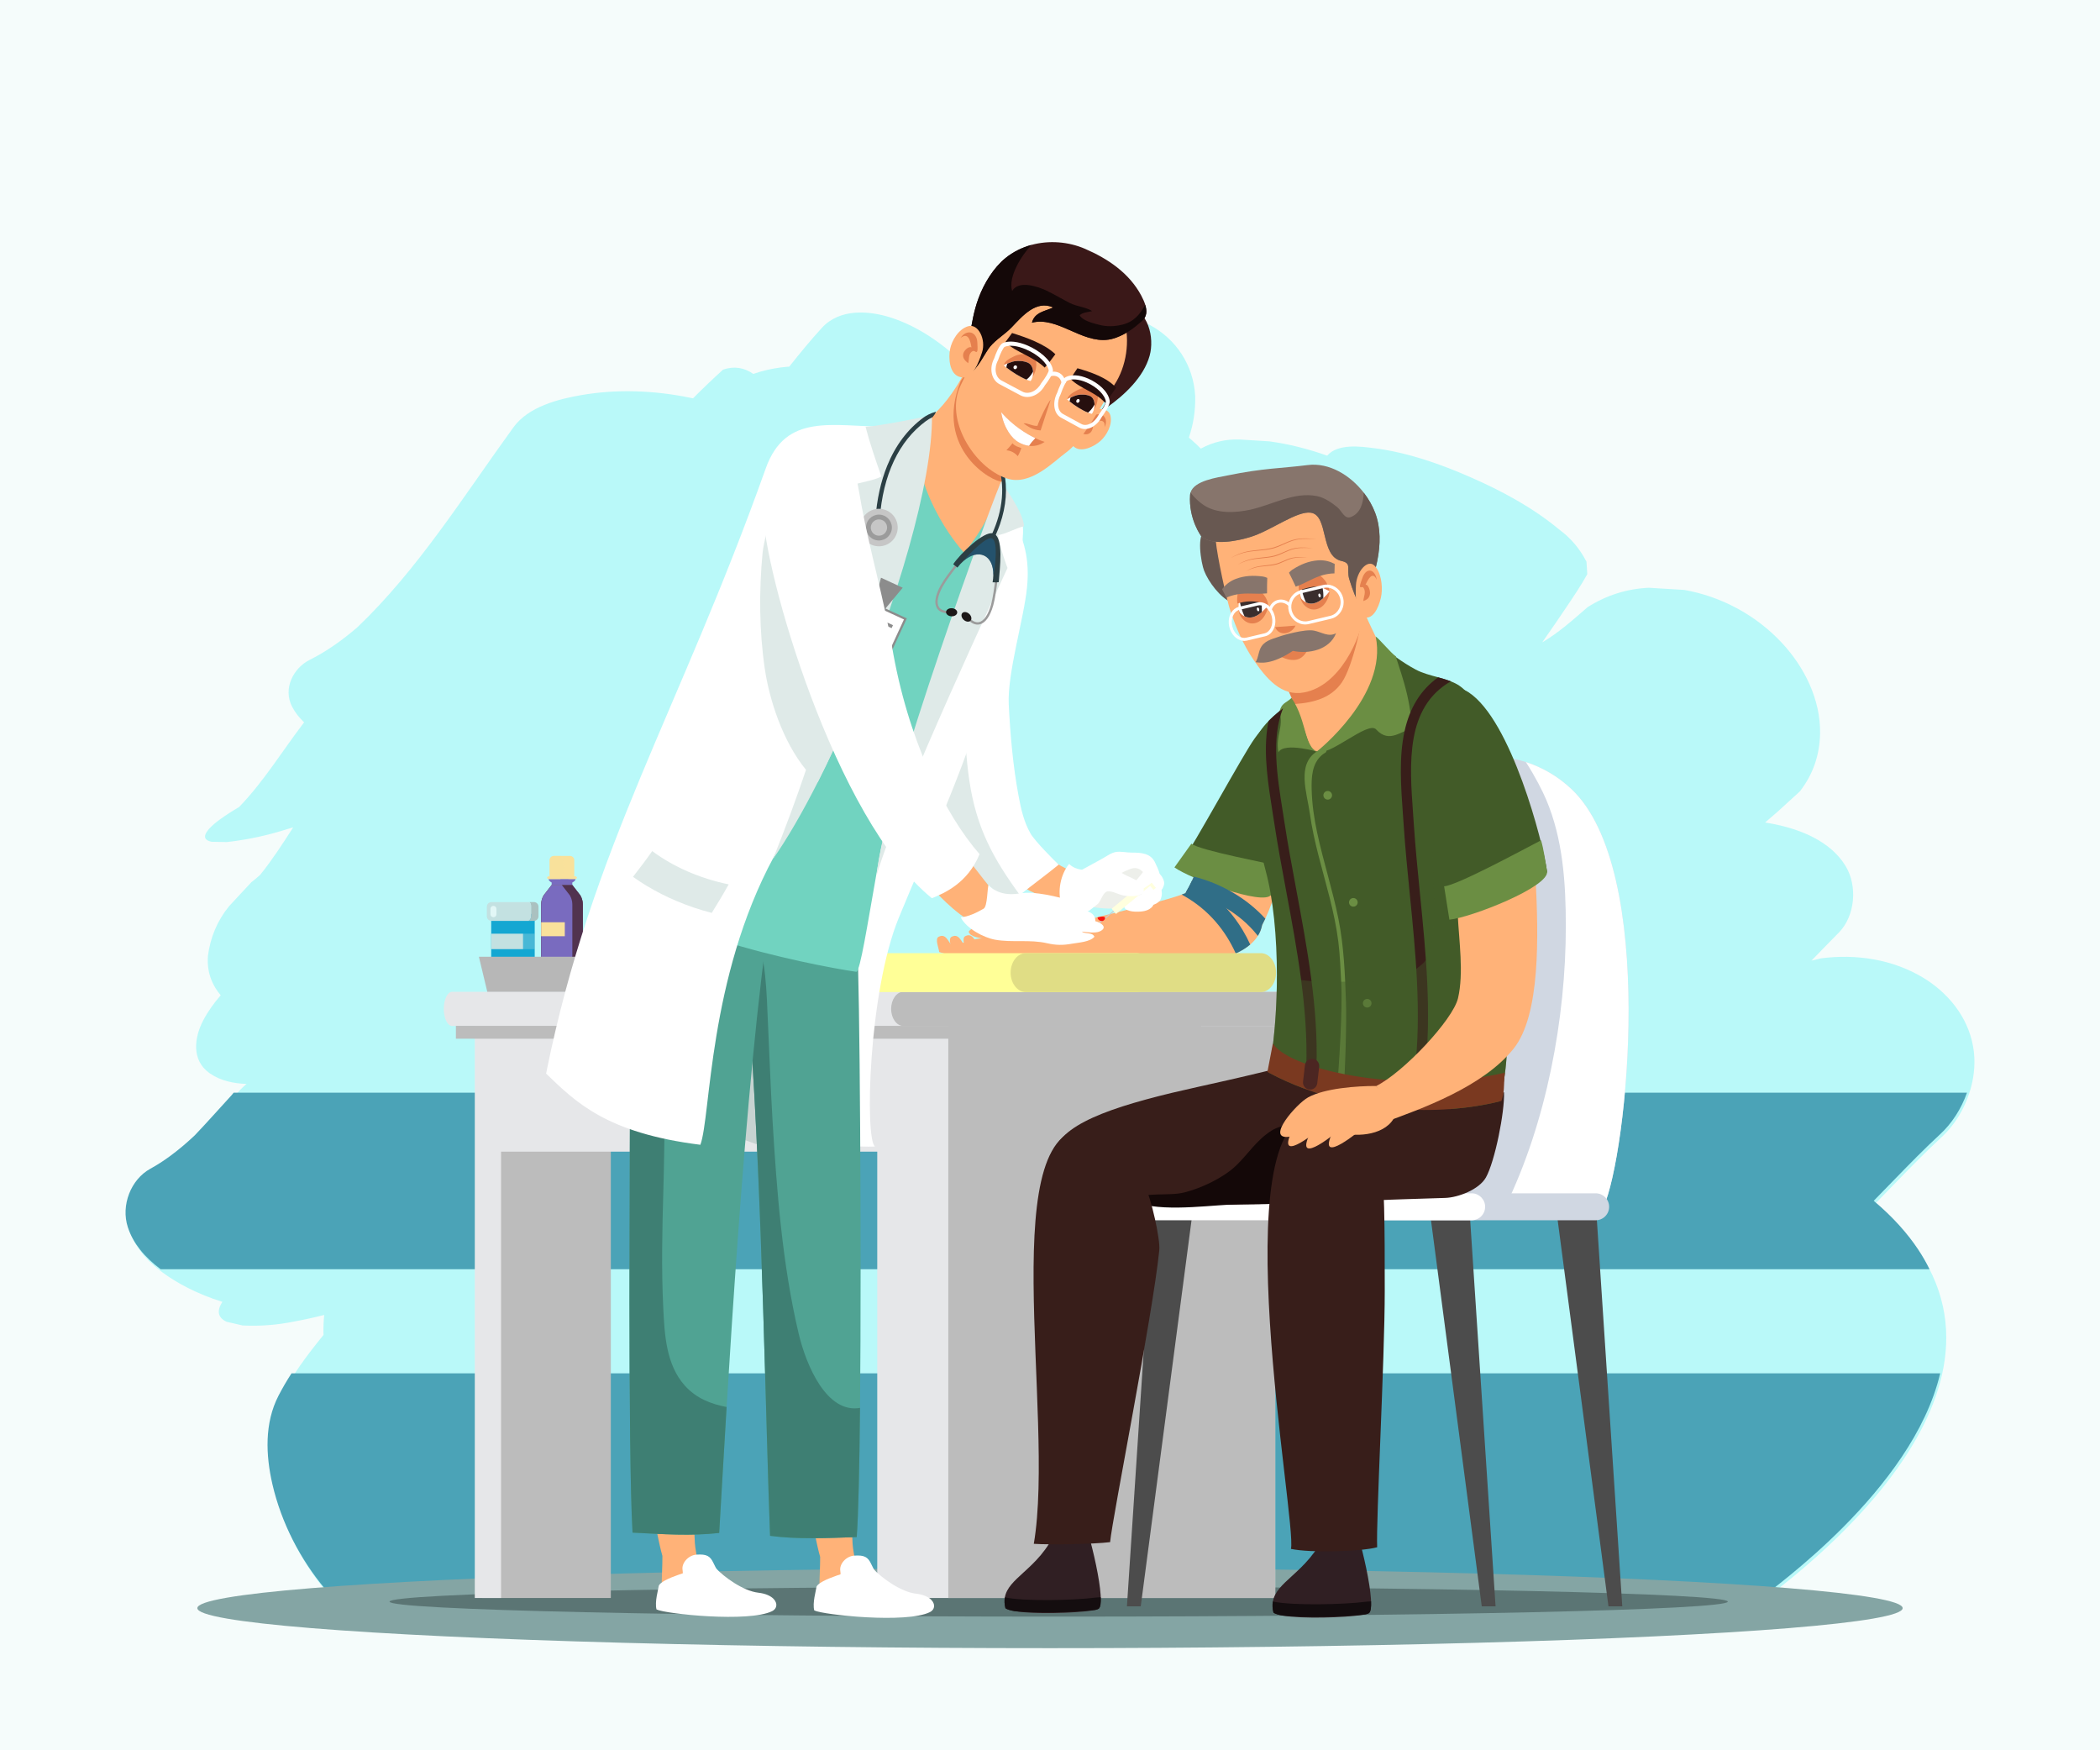<?xml version="1.0" encoding="utf-8"?>
<!-- Generator: Adobe Illustrator 27.5.0, SVG Export Plug-In . SVG Version: 6.00 Build 0)  -->
<svg version="1.1" id="Layer_1" xmlns="http://www.w3.org/2000/svg" xmlns:xlink="http://www.w3.org/1999/xlink" x="0px" y="0px"
	 viewBox="0 0 1320 1100" style="enable-background:new 0 0 1320 1100;" xml:space="preserve">
<rect style="fill:#F5FCFB;" width="1320" height="1100"/>
<g>
	<g>
		<path style="fill:#B9F9F9;" d="M1240.6,674.796c-0.198,1.602-0.463,3.203-0.797,4.791c-2.746,13.527-9.848,26.284-19.333,35.027
			c-4.893,4.518-9.684,9.166-14.413,13.895c-9.227,9.207-18.223,18.679-27.374,27.974c11.905,10.038,21.091,20.287,27.94,30.611
			c68.174,102.711-93.838,213.627-94.52,216.033c-3.857,4.048-14.631,7.462-31,10.317H217.56c-4.457-4.137-8.607-8.58-12.403-13.138
			c-15.421-18.474-27.374-41.303-32.997-65.585c-4.272-18.441-5.042-38.612,3.796-55.723c7.503-14.549,17.193-27.505,27.381-40.017
			c-0.122-4.198,0.027-8.402,0.463-12.58c-6.167,1.574-12.375,2.937-18.597,4.082c-10.828,2.235-21.738,3.073-32.737,2.528
			c-3.36-0.784-6.719-1.56-10.079-2.338c-6.543-3.094-5.466-8.041-2.61-12.498c-7.578-2.358-14.972-5.315-22.046-8.941
			c-10.004-5.131-21.132-12.362-28.826-22.141c-3.278-4.171-5.936-8.811-7.619-13.943c-4.553-13.889,1.949-30.107,14.031-36.765
			c4.272-2.344,8.361-4.995,12.307-7.878c5.424-3.966,10.59-8.368,15.558-13.023c7.939-8.294,15.565-16.955,23.347-25.426
			c2.576-3.346,5.404-6.283,8.464-8.839c-4.069-0.136-8.11-0.62-11.946-1.635c-3.871-1.015-7.544-2.556-10.836-4.791
			c-0.225-0.157-0.45-0.314-0.667-0.47c-11.19-8.055-9.568-22.141-3.707-33.229c2.957-5.581,6.692-10.781,10.91-15.592
			c-2.385-2.753-4.334-5.867-5.745-9.302c-1.874-4.614-2.753-9.806-2.303-15.476c1.554-11.824,5.99-22.243,13.316-31.239
			c4.648-4.995,9.295-9.997,13.936-14.992c1.935-1.492,3.795-3.067,5.615-4.702c7.537-9.384,14.161-19.551,20.704-29.807
			c-3.285,1.015-6.57,1.997-9.889,2.95c-10.44,2.992-21.03,5.077-31.77,6.27l-9.533-0.17c-11.094-2.147,3.067-12.525,5.063-13.97
			c3.898-2.821,7.959-5.418,12.13-7.857c15.401-15.851,27.334-35.525,40.882-53.23c-2.992-2.835-5.561-6.044-7.469-9.69
			c-6.065-11.558,0.749-24.485,11.026-29.61c10.686-5.336,20.513-12.403,29.732-20.28c38.197-36.302,67.043-82.765,98.268-125.813
			c9.493-13.091,28.342-17.759,42.394-20.226c22.591-3.959,46.19-3.012,68.631,1.595c0.62,0.122,1.247,0.252,1.874,0.388
			c6.147-6.181,12.437-12.212,18.904-18.045c6.753-2.303,13.091-1.404,18.999,2.699c5.629-1.976,11.448-3.312,17.262-4.055
			c1.765-0.225,3.544-0.395,5.323-0.518c6.644-8.362,13.384-16.607,20.519-24.39c11.292-12.328,29.753-10.863,43.614-6.358
			c17.759,5.779,33.896,17.303,47.505,31.02c9.493-9.629,20.226-17.357,32.199-23.176c7.503-2.78,14.992-5.561,22.488-8.334
			c19.763-5.036,41.944-4.838,60.487,5.152c15.981,8.613,27.307,24.819,28.342,44.541c0.218,9.138-1.111,17.848-3.966,26.121
			c0.6,0.518,1.193,1.036,1.778,1.547c1.956,1.731,3.871,3.53,5.738,5.384c7.571-4.103,15.667-6.018,24.301-5.718
			c6.263,0.388,12.518,0.777,18.774,1.159c12.28,1.676,24.479,4.777,36.336,8.995c6.692-7.782,21.235-5.731,29.139-4.75
			c20.935,2.603,41.584,9.799,61.033,18.331c19.449,8.518,38.911,18.917,55.655,32.82c7.217,5.295,12.941,12.042,17.166,20.226
			c0.164,2.624,0.341,5.247,0.504,7.871c-3.912,7.08-8.45,13.766-12.921,20.431c-5.057,7.544-10.201,15.006-15.408,22.42
			c10.297-6.024,19.463-14.25,28.553-22.155c11.878-7.489,24.697-11.551,38.448-12.164c7.422,0.449,14.849,0.899,22.271,1.349
			c22.91,4.013,45.106,15.667,61.604,33.514c13.766,14.884,24.144,35.123,23.804,56.787c-0.3,13.772-4.573,25.909-12.791,36.397
			c-4.709,4.286-9.418,8.573-14.127,12.873c-2.542,2.208-5.084,4.436-7.659,6.617c2.133,0.334,4.266,0.716,6.371,1.152
			c15.981,3.305,34.66,10.529,44.18,26.107c7.66,12.512,6.12,31.456-4.232,41.944c-5.759,5.826-11.483,11.701-17.173,17.602
			c1.963-0.477,3.925-0.954,5.895-1.431c21.936-2.91,45.297,0.505,64.76,12.423c0.777,0.477,1.547,0.961,2.304,1.472
			c14.951,9.915,26.965,25.548,29.153,45.038C1241.248,665.726,1241.173,670.278,1240.6,674.796z"/>
		<path style="fill:#4BA3B7;" d="M183.242,863.091c-2.932,4.548-5.687,9.229-8.194,14.09c-8.838,17.111-8.068,37.282-3.796,55.723
			c5.622,24.281,17.575,47.111,32.997,65.585c3.796,4.559,7.946,9.002,12.403,13.138h863.543c16.369-2.855,27.143-6.269,31-10.316
			c0.508-1.796,90.897-64.049,108.356-138.22H183.242z"/>
		<path style="fill:#4BA3B7;" d="M146.869,686.711c-0.418,0.507-0.841,1.006-1.247,1.533c-7.782,8.471-15.408,17.132-23.347,25.426
			c-4.968,4.655-10.134,9.057-15.558,13.023c-3.946,2.883-8.035,5.534-12.307,7.878c-12.083,6.658-18.584,22.877-14.031,36.765
			c1.683,5.131,4.341,9.772,7.619,13.943c3.701,4.703,8.199,8.812,12.981,12.386h1111.847c-2.019-4.137-4.377-8.268-7.111-12.386
			c-6.849-10.324-16.035-20.574-27.94-30.611c9.152-9.295,18.147-18.768,27.375-27.975c4.729-4.729,9.52-9.377,14.413-13.895
			c7.359-6.783,13.272-15.986,16.841-26.087H146.869z"/>
	</g>
	<ellipse style="fill:#84A5A4;" cx="660" cy="1010.669" rx="535.958" ry="25.153"/>
	<g>
		<g>
			<g>
				<path style="fill:#14A7D2;" d="M336.016,576.445v27.071c0,0.586-0.229,1.114-0.594,1.486c-0.349,0.351-0.814,0.566-1.33,0.566
					h-23.406c-1.063,0-1.925-0.918-1.925-2.053v-27.071c0-1.134,0.861-2.053,1.925-2.053h23.406
					C335.156,574.392,336.016,575.311,336.016,576.445z"/>
				<rect x="308.761" y="586.801" style="fill:#C3E1E1;" width="27.255" height="9.698"/>
				<path style="opacity:0.7;fill:#14A7D2;" d="M336.016,576.445v27.071c0,0.586-0.229,1.114-0.594,1.486
					c-0.349,0.35-0.814,0.566-1.33,0.566h-7.251c1.063,0,1.924-0.919,1.924-2.053v-27.071c0-1.134-0.861-2.053-1.924-2.053h7.251
					C335.156,574.392,336.016,575.311,336.016,576.445z"/>
				<g>
					<g>
						<g>
							<path style="fill:#AAC1C0;" d="M335.636,566.941h-2.83c0.635,0.543,1.001,1.392,1.001,2.31v6.816
								c0,1.133-0.576,2.062-1.485,2.675h3.313c1.571,0,2.846-1.287,2.846-2.86v-6.091
								C338.481,568.217,337.207,566.941,335.636,566.941z"/>
							<path style="fill:#C3E1E1;" d="M333.807,576.067v-6.816c0-0.918-0.367-1.768-1.001-2.31h-23.915
								c-1.573,0-2.868,1.276-2.868,2.85v6.091c0,1.573,1.296,2.86,2.868,2.86h23.432
								C333.231,578.128,333.807,577.2,333.807,576.067z"/>
						</g>
						<path style="fill:#E2F7F6;" d="M312.046,574.594c0,1.025-0.83,1.855-1.854,1.855h-0.06c-1.026,0-1.855-0.829-1.855-1.855
							v-3.421c0-1.026,0.829-1.856,1.855-1.856h0.06c1.024,0,1.854,0.831,1.854,1.856V574.594z"/>
					</g>
				</g>
			</g>
			<g>
				<path style="fill:#511709;" d="M364.74,562.653l-5.017-6.454h-12.962l-5.017,6.454c-1.046,1.756-1.599,3.763-1.599,5.808v32.159
					c0,0.457,0.065,0.897,0.174,1.32c0.586,2.248,2.623,3.909,5.055,3.909h15.736c2.432,0,4.469-1.661,5.055-3.909
					c0.11-0.422,0.174-0.863,0.174-1.32V568.46C366.338,566.416,365.787,564.409,364.74,562.653z"/>
				<path style="fill:#796BBF;" d="M344.849,552.387v0.165c0,1.15,1.918,2.082,1.918,2.082v1.564h12.956v-1.564
					c0,0,2.01-0.932,2.01-2.082v-0.165H344.849z"/>
				<path style="fill:#796BBF;" d="M366.34,568.46v32.16c0,0.457-0.065,0.897-0.176,1.32c-0.587,2.246-2.624,3.908-5.055,3.908
					h-15.734c-1.566,0-2.971-0.688-3.927-1.783c-0.527-0.604-0.92-1.328-1.129-2.126c-0.11-0.422-0.176-0.863-0.176-1.32v-32.16
					c0-2.044,0.554-4.052,1.598-5.808l4.849-6.239l0.167-0.214h12.966l5.017,6.453C365.785,564.408,366.34,566.416,366.34,568.46z"
					/>
				<path style="fill:#FCE9BB;" d="M352.046,552.387h-7.297c-0.424,0-0.768-0.344-0.768-0.769l0,0c0-0.424,0.344-0.767,0.768-0.767
					h7.297c0.424,0,0.767,0.343,0.767,0.767l0,0C352.813,552.042,352.47,552.387,352.046,552.387z"/>
				<path style="fill:#F9E19B;" d="M361.722,552.387h-4.218c-0.425,0-0.768-0.344-0.768-0.769l0,0c0-0.424,0.344-0.767,0.768-0.767
					h4.218c0.424,0,0.769,0.343,0.769,0.767l0,0C362.49,552.042,362.146,552.387,361.722,552.387z"/>
				<path style="fill:#F9E19B;" d="M362.49,551.619c0,0.423-0.343,0.768-0.768,0.768H344.75c-0.424,0-0.767-0.345-0.767-0.768
					c0-0.425,0.343-0.769,0.767-0.769h0.697v-10.253c0-0.889,0.434-1.678,1.103-2.163c0.228-0.168,0.485-0.299,0.761-0.386
					c0.256-0.081,0.529-0.126,0.813-0.126h10.164c0.361,0,0.705,0.072,1.019,0.202c0.281,0.116,0.539,0.278,0.763,0.477
					c0.548,0.491,0.893,1.203,0.893,1.997v10.253h0.759C362.146,550.85,362.49,551.194,362.49,551.619z"/>
				<rect x="340.144" y="579.617" style="fill:#F9E19B;" width="14.877" height="8.772"/>
				<path style="opacity:0.6;fill:#380E06;" d="M366.34,568.46v32.16c0,0.458-0.065,0.898-0.177,1.32
					c-0.586,2.246-2.623,3.908-5.054,3.908h-6.582c0.622,0,1.216-0.108,1.768-0.308c1.609-0.58,2.85-1.93,3.284-3.6
					c0.111-0.422,0.177-0.862,0.177-1.32v-32.16c0-2.043-0.555-4.052-1.599-5.808l-5.018-6.453h6.586l5.017,6.453
					C365.785,564.408,366.34,566.417,366.34,568.46z"/>
				<path style="opacity:0.4;fill:#F9E19B;" d="M354.37,544.852c0,2.88-0.758,5.512-2.011,7.534h-7.609
					c-0.424,0-0.767-0.345-0.767-0.768c0-0.425,0.343-0.769,0.767-0.769h0.697v-10.253c0-0.889,0.434-1.678,1.103-2.163
					c0.228-0.168,0.485-0.299,0.761-0.386c0.256-0.081,0.529-0.126,0.813-0.126h4.585
					C353.752,539.851,354.37,542.252,354.37,544.852z"/>
			</g>
			<polygon style="fill:#B7B7B7;" points="301.017,601.281 306.356,623.534 419.392,623.534 425.876,601.281 			"/>
		</g>
		<g>
			<path style="fill:#5B7574;" d="M1086.062,1006.583c0,5.198-188.313,9.411-420.609,9.411c-232.297,0-420.612-4.213-420.612-9.411
				c0-5.198,188.315-9.411,420.612-9.411C897.749,997.172,1086.062,1001.385,1086.062,1006.583z"/>
			<g>
				<g>
					<g>
						<rect x="303.138" y="638.519" style="fill:#BCBCBC;" width="80.811" height="365.773"/>
						<polygon style="fill:#E6E7E9;" points="801.579,638.519 801.579,1004.292 551.419,1004.292 551.419,723.774 314.947,723.774 
							314.947,1004.292 298.444,1004.292 298.444,638.519 						"/>
						<rect x="596.074" y="638.519" style="fill:#BCBCBC;" width="205.505" height="365.773"/>
					</g>
					<g>
						<path style="fill:#E6E7E9;" d="M821.072,634.051c0,5.933-2.339,10.74-5.221,10.74H284.174c-2.883,0-5.225-4.807-5.225-10.74
							c0-2.971,0.586-5.652,1.532-7.598c0.946-1.938,2.251-3.141,3.693-3.141H815.85
							C818.733,623.311,821.072,628.117,821.072,634.051z"/>
						<path style="fill:#BCBCBC;" d="M821.072,634.051c0,5.933-3.448,10.74-7.696,10.74H567.849c-4.251,0-7.698-4.807-7.698-10.74
							c0-2.971,0.862-5.652,2.255-7.598c1.393-1.938,3.317-3.141,5.442-3.141h245.528
							C817.624,623.311,821.072,628.117,821.072,634.051z"/>
						<rect x="286.562" y="644.722" style="fill:#BCBCBC;" width="468.444" height="8.08"/>
					</g>
				</g>
				<g>
					<g>
						<path style="fill:#FFB278;" d="M793.681,578.076c-0.028,1.123-0.142,2.21-0.341,3.261c-0.462,2.487-1.372,4.76-2.686,6.835
							c-1.25,1.989-2.863,3.794-4.788,5.435c-2.53,2.153-5.592,4.021-9.087,5.641c-37.372,17.3-123.874,5.811-125.899,4.405
							c-3.851-2.671-1.748-11.531-3.041-15.716c14.039-5.755,75.34-18.629,94.921-25.713c0.846-0.298,1.62-0.597,2.302-0.881
							c0.419-0.171,0.811-0.341,1.158-0.505c0.668-0.313,1.215-0.604,1.634-0.881l20.434,8.079L793.681,578.076z"/>
						<g>
							<path style="fill:#FFB278;" d="M654.901,587.13c-12.278,2.408-15.356-1.078-28.828,4.311
								c-9.497-4.731-21.016,1.616-26.156,3.021c-3.369,0.921-4.121-8.742-9.948-5.715c-2.49,1.293,0.21,7.28,0.392,9.58
								c11.283,3.152,23.508,9.064,34.634,6.766c6.59-1.362,12.946-2.84,19.398-4.198c5.449-1.146,14.58-1.186,18.591-4.065
								L654.901,587.13z"/>
							<path style="fill:#FFB278;" d="M663.076,587.13c-12.278,2.408-15.357-1.078-28.828,4.311
								c-9.497-4.731-21.016,1.616-26.155,3.021c-3.37,0.921-4.122-8.742-9.949-5.715c-2.49,1.293,0.21,7.28,0.392,9.58
								c11.283,3.152,23.507,9.064,34.634,6.766c6.59-1.362,12.947-2.84,19.398-4.198c5.448-1.146,14.58-1.186,18.591-4.065
								L663.076,587.13z"/>
							<path style="fill:#FFB278;" d="M671.639,586.741c-12.278,2.408-15.356-1.078-28.828,4.31
								c-9.497-4.73-21.015,1.616-26.156,3.021c-3.369,0.921-4.121-8.742-9.947-5.715c-2.491,1.293,0.21,7.279,0.391,9.58
								c11.284,3.152,23.508,9.064,34.634,6.766c6.59-1.362,12.947-2.84,19.399-4.198c5.448-1.147,14.58-1.185,18.591-4.064
								L671.639,586.741z"/>
							<path style="fill:#FFB278;" d="M627.56,582.36c-9.343,3.503-14.644-2.13-18.686,3.114c0.779,3.503,7.032,3.911,11.809,4.931
								c4.064,0.867,6.218,2.294,10.189,3.825c9.806,3.779,19.734-1.662,27.44-1.749v-8.564
								C648.531,583.993,636.336,579.07,627.56,582.36z"/>
						</g>
						<path style="fill:#FFB278;" d="M807.55,538.921c-2.757,11.098-6.388,26.004-12.214,38.431c-0.64,1.364-1.3,2.693-1.996,3.986
							c-1.095,2.046-2.259,4-3.496,5.819c-0.021,0.028-0.042,0.049-0.056,0.078l-8.661-2.657l-16.903-5.179l-27.723-8.505
							c2.778-1.811,5.271-4.583,7.545-7.964c0.349-0.511,0.689-1.044,1.017-1.584c0.142-0.228,0.284-0.455,0.419-0.682
							c1.315-2.188,2.551-4.569,3.716-7.07c0.412-0.881,0.81-1.776,1.215-2.685c5.101-11.73,8.881-25.301,12.377-33.301
							c5.016-11.495,12.262-28.81,24.157-34.814C814.264,469.008,810.256,528.022,807.55,538.921z"/>
						<g>
							<path style="fill:#425B28;" d="M834.456,467.736c-1.379-7.693-6.518-15.22-20.899-16.205
								c-14.718-1.008-19.942,5.703-24.928,12.586c-7.444,10.274-37.533,66.02-46.686,78.841c0,0,53.578,23.965,56.945,19.455
								C808.274,549.852,837.311,483.68,834.456,467.736z"/>
							<path style="fill:#6B8E43;" d="M748.858,530.229l-10.642,14.912c9.763,7.022,55.9,24.32,60.673,17.271
								c3.047-4.498,6.807-12.495,9.205-17.133C798.112,542.582,754.759,534.741,748.858,530.229z"/>
						</g>
						<g>
							<path style="fill:#306E87;" d="M795.336,577.351c-0.64,1.364-1.3,2.693-1.996,3.986c-0.462,2.487-1.372,4.76-2.686,6.835
								c-0.263-0.341-0.533-0.682-0.81-1.016c-5.271-6.459-11.666-11.844-18.75-16.15c-7.666-4.661-16.143-8.05-24.874-10.167
								c-0.249-0.064-0.49-0.121-0.739-0.178c1.315-2.188,2.551-4.569,3.716-7.07c0.412-0.881,0.81-1.776,1.215-2.685
								C767.577,555.305,783.428,564.314,795.336,577.351z"/>
							<path style="fill:#306E87;" d="M785.866,593.607c-2.53,2.153-5.592,4.021-9.087,5.641
								c-3.29-7.325-7.482-13.982-12.555-19.851c-5.647-6.536-12.383-12.085-20.178-16.469c-0.426-0.234-0.852-0.469-1.286-0.703
								c0.846-0.298,1.62-0.597,2.302-0.881c0.142-0.228,0.284-0.455,0.419-0.682c1.315-2.188,2.551-4.569,3.716-7.07
								c7.084,3.936,13.485,8.803,19.091,14.445c0.959,0.966,1.897,1.954,2.806,2.97c3.766,4.17,7.125,8.71,10.032,13.57
								C782.875,587.476,784.459,590.495,785.866,593.607z"/>
						</g>
					</g>
					<g>
						<path style="fill:#FFFF97;" d="M725.565,611.27c0,6.76-5.139,12.24-11.479,12.24H538.055c-6.34,0-11.48-5.48-11.48-12.24l0,0
							c0-6.76,5.14-12.24,11.48-12.24h176.031C720.426,599.03,725.565,604.51,725.565,611.27L725.565,611.27z"/>
						<path style="fill:#E0DD85;" d="M802.101,611.27c0,6.76-4.31,12.24-9.626,12.24H644.881c-5.317,0-9.627-5.48-9.627-12.24l0,0
							c0-6.76,4.31-12.24,9.627-12.24h147.594C797.791,599.03,802.101,604.51,802.101,611.27L802.101,611.27z"/>
					</g>
					<g>
						<path style="fill:#FFB278;" d="M658.797,539.157c-6.596-3.556-11.179-0.578-14.302,6.515
							c-1.032,2.347-2.942,7.875-1.917,10.193c1.391,3.146,7.587,5.262,10.455,6.619c6.548,3.099,14.866,6.069,21.893,4.62
							l0.474-20.368C671.314,548.195,662.639,541.229,658.797,539.157z"/>
						<g>
							<path style="fill:#EDEFEA;" d="M715.655,543.727c-8.186-3.401-17.122,1.935-24.4,5.404l-23.847,20.538
								c13.082-2.811,26.199,4.092,39.324,0.02c6.149-1.911,12.021-4.697,14.291-11.483
								C722.967,552.397,721.604,546.199,715.655,543.727z"/>
							<path style="fill:#FFFFFF;" d="M711.117,535.83c-2.966-0.003-6.543-0.813-9.358-0.429c-3.286,0.446-6.113,2.739-8.9,4.239
								c-4.159,2.235-8.286,4.606-12.404,6.785c-2.651,1.404-6.266,4.164-8.984,4.271l17.04,6.731
								c3.608-1.45,19.406-11.454,24.115-11.833c5.368-0.432,6.256,4.656,11.431,6.165c8.408,2.454,3.819-5.546,2.133-9.374
								C723.435,536.115,717.365,535.836,711.117,535.83z"/>
							<path style="fill:#FFFFFF;" d="M724.618,549.119l0.128,2.121c-1.169,3.92-5.309,6.84-7.162,10.458
								c-3.019,5.898,3.031,4.607,6.7,2.408c3.206-1.921,7.175-4.718,7.467-8.861C731.977,552.081,727.652,545.655,724.618,549.119z
								"/>
							<path style="fill:#FFFFFF;" d="M726.458,556.834l-1.034,1.856c-3.099,2.672-8.158,2.903-11.669,4.953
								c-5.723,3.343,0.071,5.514,4.349,5.638c3.735,0.109,8.586-0.109,11.065-3.443
								C731.062,563.293,730.882,555.55,726.458,556.834z"/>
							<path style="fill:#FFFFFF;" d="M721.802,560.51l-1.032,1.854c-3.099,2.674-8.16,2.903-11.669,4.954
								c-5.722,3.342,0.073,5.513,4.348,5.637c3.737,0.108,8.586-0.109,11.066-3.442
								C726.406,566.968,726.225,559.225,721.802,560.51z"/>
							<g>
								<polygon style="fill:#CCCCCC;" points="688.694,582.329 688.287,581.833 703.524,569.286 703.933,569.782 								"/>
								<g>
									
										<rect x="696.534" y="561.112" transform="matrix(0.772 -0.636 0.636 0.772 -195.839 580.907)" style="fill:#FFFFDE;" width="29.547" height="4.304"/>
									
										<rect x="721.597" y="548.37" transform="matrix(0.772 -0.635 0.635 0.772 -187.362 585.504)" style="fill:#FFFFDE;" width="2.007" height="11.188"/>
								</g>
							</g>
							<path style="fill:#FFFFFF;" d="M718.293,556.741c-1.76-3.535-9.752-5.771-12.933-7.989
								c-9.118-6.362-24.874,2.664-33.343-5.797c-5.461,6.619-7.482,17.479-4.818,25.304c0,0,12.096,5.68,14.1,5.333
								c3.282-0.568,5.807-3.321,8.478-5.289c2.403-1.77,3.344-7.946,6.736-8.152c2.685-0.162,6.526,1.92,9.23,2.551
								C709.691,563.621,722.011,564.222,718.293,556.741z"/>
							<path style="fill:#FFFFFF;" d="M719.769,542.968l0.14,2.119c-1.161,3.924-5.29,6.858-7.131,10.484
								c-3.001,5.908,3.045,4.595,6.707,2.385c3.2-1.932,7.161-4.741,7.438-8.886C727.138,545.905,722.792,539.493,719.769,542.968z
								"/>
						</g>
						<g>
							<path style="fill:#FFFFFF;" d="M665.452,543.418c-7.694,6.273-16.484,12.718-24.42,19.041
								c-2.032,1.613-4.007,3.226-5.898,4.824c-12.312-12.497-23.744-29.151-29.811-48.889c-6.232-20.27-7.958-41.997-10.921-62.871
								l18.039-57.358l23.525-74.787c8.092,16.462,11.307,27.982,9.588,45.823c-1.861,19.24-12.465,53.93-11.484,73.533
								c0.959,19.212,2.693,38.856,6.188,57.542c1.527,8.199,3.268,16.064,7.432,23.446
								C650.361,528.455,662.446,540.619,665.452,543.418z"/>
							<path style="fill:#DFEAE8;" d="M641.032,562.459c-2.032,1.613-4.007,3.226-5.898,4.824
								c-19.419-11.587-34.666-37.674-40.733-57.412c-6.231-20.27,2.964-33.474,0.001-54.348l18.039-57.358l3.276-3.474
								c-11.78,23.063-10.341,69.668-6.397,95.998C613.797,520.623,624.463,539.759,641.032,562.459z"/>
						</g>
					</g>
					<g>
						<path style="fill:#FFFFFF;" d="M564.998,576.686c-19.262,46.859-21.394,139.573-15,143.835
							c-16.065,1.368-148.129-8.525-164.401-33.356c15.814-54.88,73.802-101.12,94.761-154.54
							c11.498-29.31,21.64-59.227,31.811-89.172c1.202-3.553,2.415-7.112,3.624-10.663c8.26-24.271,12.66-51.175,22.397-74.285
							l88.513-52.176c0.889,3.176,11.89,11.138,14.674,17.558c3.612,8.326,0.548,21.839-0.997,30.416
							c-4.135,22.815-13.861,59.359-20.581,81.885C604.005,489.097,585.935,525.754,564.998,576.686z"/>
						<path style="fill:#C7D3D1;" d="M503.942,722.44c-0.2,0.287-0.403,0.569-0.615,0.852c-16.066,1.368-30.163-4.838-45.189-10.834
							c-13.738-5.478-58.373-19.661-72.541-25.292c15.814-54.88,73.802-101.12,94.761-154.54
							c11.498-29.31,21.64-59.227,31.811-89.172l99.504-50.548c-1.666,6.841-6.616,12.763-10.007,18.794
							c-4.957,8.832-9.898,17.923-14.129,27.124c-9.417,20.497-16.571,41.851-23.899,63.376
							c-17.162,50.423-30.542,101.502-42.533,152.998C515.899,677.561,510.518,700.153,503.942,722.44z"/>
						<g>
							<g>
								<path style="fill:#FFB278;" d="M457.648,997.149c-4.369-3.176-14.786-9.951-19.057-14.397
									c-0.523-4.98-1.668-9.994-1.815-12.978c-0.576-11.639-1.282-23.467-1.288-35.034c-0.005-7.475,6.057-41.399,2.606-43.832
									l-28.679,43.016c0,11.381,1.996,22.121,4.4,33.243c0.488,2.256,1.304,6.272,2.555,10.671
									c0.034,6.411-0.454,12.97-0.436,19.311c0.014,5.52-3.178,9.211,1.288,11.731c3.824,2.159,11.854,3.158,16.31,3.928
									c9.438,1.633,31.407,2.703,40.41-0.67C487.684,1006.992,463.815,1001.634,457.648,997.149z"/>
								<g>
									<path style="fill:#FFFFFF;" d="M485.347,1012.551c-14.528,7.243-66.961,1.777-72.672-1.064
										c-1.304-4.563,1.22-12.983,1.302-14.338c0.317-5.126,25.705-11.402,25.705-11.402c4.639,7.809,4.003-6.986,10.144-0.329
										c5.159,5.594,17.255,14.455,26.802,15.543c4.725,0.536,7.883,2.092,9.649,3.927c0.725,0.76,1.214,1.567,1.477,2.368
										C488.448,1009.362,487.572,1011.443,485.347,1012.551z"/>
									<path style="fill:#FFFFFF;" d="M448.383,982.162c-1.978-4.149-4.138-5.57-10.614-5.113
										c-5.178,0.367-9.485,5.363-8.727,9.665c0.642,3.636-1.058,5.654,0.34,8.747l28.451,0.864
										C452.852,991.253,450.323,986.23,448.383,982.162z"/>
								</g>
							</g>
							<g>
								<path style="fill:#FFB278;" d="M556.799,997.768c-4.368-3.176-14.786-9.951-19.057-14.395
									c-0.522-4.982-1.668-9.993-1.814-12.978c-0.578-11.64-1.283-23.469-1.29-35.038c-0.004-7.472,6.057-41.397,2.607-43.827
									l-28.68,43.018c0,11.379,1.998,22.116,4.401,33.24c0.488,2.256,1.304,6.271,2.556,10.671
									c0.033,6.411-0.455,12.968-0.438,19.309c0.016,5.522-3.178,9.213,1.288,11.732c3.825,2.159,11.856,3.156,16.309,3.928
									c9.439,1.634,31.41,2.705,40.412-0.667C586.839,1007.612,562.969,1002.253,556.799,997.768z"/>
								<g>
									<path style="fill:#FFFFFF;" d="M584.5,1013.171c-14.53,7.245-66.961,1.776-72.673-1.062
										c-1.303-4.564,1.222-12.986,1.304-14.341c0.317-5.124,25.707-11.4,25.707-11.4c4.637,7.808,4.003-6.986,10.141-0.333
										c5.162,5.598,17.256,14.457,26.804,15.545c4.725,0.536,7.883,2.094,9.648,3.927c0.725,0.759,1.215,1.567,1.479,2.369
										C587.601,1009.984,586.725,1012.062,584.5,1013.171z"/>
									<path style="fill:#FFFFFF;" d="M547.535,982.782c-1.977-4.15-4.139-5.57-10.615-5.11c-5.178,0.365-9.484,5.36-8.727,9.665
										c0.642,3.635-1.058,5.65,0.342,8.743l28.45,0.864C552.004,991.874,549.474,986.85,547.535,982.782z"/>
								</g>
							</g>
							<g>
								<path style="fill:#50A393;" d="M540.586,884.819c-0.369,37.521-1.032,67.65-2.078,81.202
									c-19.001,0.602-36.97,1.522-54.465-0.786c-2.646-66.885-4.853-210.082-12.467-318.787
									c-4.134-59.098-9.868-108-18.139-128.907l78.495,13.32c-4.586,3.5,6.042,54.083,6.951,65.758
									C540.332,615.235,541.617,779.293,540.586,884.819z"/>
								<path style="fill:#3E7F73;" d="M540.586,884.819c-0.369,37.521-1.032,67.65-2.078,81.202
									c-19.001,0.602-36.97,1.522-54.465-0.786c-2.646-66.885-4.853-210.082-12.467-318.787c0.2-10.333,0.69-20.626,1.75-30.858
									l1.026-26.647c7.181,9.213,7.607,38.006,8.255,51.485c1.026,21.351,1.71,42.108,2.967,63.329
									c2.673,44.973,6.213,91.002,16.43,134.292C506.849,858.587,519.8,888.461,540.586,884.819z"/>
							</g>
							<g>
								<path style="fill:#50A393;" d="M498.545,508.171c-19.791,47.39-33.899,246.387-41.813,376.1
									c-1.921,31.534-3.479,58.984-4.663,79.153c-17.529,1.994-35.484,0.738-54.471-0.206
									c-3.015-51.718-1.573-238.875-1.573-284.997c0-21.139,3.91-47.611,6.65-70.376c0.588-4.859,1.121-9.547,1.552-13.975
									c1.127-11.653,12.712-62.039,8.201-65.612L498.545,508.171z"/>
								<path style="fill:#3E7F73;" d="M456.732,884.272c-1.921,31.534-3.479,58.984-4.663,79.153
									c-17.529,1.994-35.484,0.738-54.471-0.206c-3.015-51.718-1.573-238.875-1.573-284.997c0-21.139,3.91-47.611,6.65-70.376
									l22.472-31.206c3.083,22.712-5.105,53.495-6.151,78.14c-1.318,31.228-1.134,62.858-2.05,94.086
									c-0.703,23.996-1.225,48.8-0.056,72.789c0.821,16.874,1.702,35.93,13.609,49.203
									C437.642,878.819,446.93,882.406,456.732,884.272z"/>
							</g>
						</g>
						<path style="fill:#71D3C0;" d="M627.214,306.929l-44.012-39.502c-6.538,3.239-14.828,3.029-22.347,3.808
							c3.648,18.745-153.096,203.607-165.578,280.674c-4.955,30.586,113.707,54.66,142.999,58.847
							c4.883-1.208,17.774-114.501,32.117-140.061C609.517,400.975,631.74,309.366,627.214,306.929z"/>
						<g>
							<path style="fill:#FFB278;" d="M610.658,223.39c-2.635,8.412-7.147,16.386-12.466,23.967
								c-6.998,10.001-14.576,16.952-23.429,22.363c0.645,45.421,31.268,77.673,31.268,77.673s17.262-19.81,22.723-43.267
								c0.136-0.593,0.693-1.043,1.066-1.6c2.818-4.183,6.553-9.543,8.394-12.231l-26.398-68.638l-0.375-0.978
								C611.206,221.591,610.943,222.494,610.658,223.39z"/>
							<path style="fill:#E5804E;" d="M610.658,223.39c-2.635,8.412-1.46,8.561-6.782,16.142
								c-17.405,42.95,20.809,64.09,25.944,62.994c2.818-4.183,6.553-9.543,8.394-12.231l-26.398-68.638
								C611.433,222.229,611.045,222.808,610.658,223.39z"/>
						</g>
						<path style="fill:#DFEAE8;" d="M629.318,302.889c-1.62,0.5-75.057,201.299-78.254,247.124
							c12.788-44.759,82.237-193.064,82.237-193.064s-4.677-11.914-5.92-20.788c3.104,0.231,13.106-5.141,16.243-5.299
							C643.679,322.217,629.318,302.889,629.318,302.889z"/>
						<g>
							<g>
								<path style="fill:#FFFFFF;" d="M512.113,488.313c-8.243,17.15-16.919,33.963-25.678,50.15
									c-41.37,76.511-39.561,163.12-46.201,180.995c-59.035-7.36-78.486-26.9-96.977-44.759
									c28.773-142.801,83.297-226.65,138.066-380.313c12.557-35.233,42.286-26.346,75.475-26.196l8.328,1.896
									C575.391,333.223,547.876,413.901,512.113,488.313z"/>
								<path style="fill:#DFEAE8;" d="M534.849,446.642c-6.728,15.758-13.755,30.942-20.846,44.945
									c-9.463,18.7-19.041,35.297-28.156,48.364c7.822-19.447,14.743-38.225,20.789-56.129
									c8.242-24.413,14.856-47.219,19.922-67.916c13.393-54.743,15.95-94.772,9.073-110.992c6.004-2.025,12.86-2.693,18.381-5.428
									c-3.517-10.039-7.339-21.13-9.94-31.219c9.911-0.661,41.735-7.24,41.735-7.24
									C586.381,302.854,563.319,379.934,534.849,446.642z"/>
							</g>
							<path style="fill:#DFEAE8;" d="M409.956,534.867c-3.805,5.52-7.943,10.854-12.075,16.196
								c11.066,7.925,24.04,14.495,37.912,19.218c3.803,1.294,7.677,2.446,11.594,3.455c3.684-5.885,7.26-11.839,10.644-17.936
								C440.092,552.15,423.107,544.711,409.956,534.867z"/>
						</g>
						<g>
							<polygon style="fill:#8C8C8C;" points="554.306,385.154 548.721,382.577 553.767,363.076 567.419,369.376 							"/>
							<g>
								<g>
									
										<rect x="538.112" y="372.58" transform="matrix(0.419 -0.908 0.908 0.419 -36.119 724.942)" style="fill:#FFFFFF;" width="20.506" height="36.223"/>
									<path style="fill:#8C8C8C;" d="M560.85,408.496l-34.134-15.749l9.163-19.859l34.131,15.748L560.85,408.496z
										 M528.531,392.078l31.65,14.602l8.017-17.375l-31.65-14.603L528.531,392.078z"/>
								</g>
								
									<rect x="548.341" y="375.876" transform="matrix(0.419 -0.908 0.908 0.419 -33.574 724.572)" style="fill:#8C8C8C;" width="2.051" height="25.288"/>
							</g>
						</g>
						<g>
							<path style="fill:#2B3F44;" d="M552.952,326.315c2.062-27.923,12.026-49.14,29.07-61.68c1.161-0.854,2.633-1.71,4.225-2.512
								c0.783-1.095,1.92-2.333,1.986-3.347c-3.592,0.984-6.178,2.49-7.808,3.688c-9.899,7.286-17.552,17.451-22.746,30.211
								c-4.021,9.885-6.508,21.172-7.423,33.643C551.153,326.219,552.058,326.219,552.952,326.315z"/>
							<g>
								<path style="fill:#C6C6C6;" d="M564.067,333.733c-1.204,6.395-7.368,10.604-13.762,9.397
									c-6.395-1.204-10.603-7.366-9.397-13.761c1.204-6.395,7.365-10.603,13.76-9.398
									C561.063,321.175,565.273,327.337,564.067,333.733z"/>
								<path style="fill:#9B9B9B;" d="M560.47,333.054c-0.831,4.41-5.079,7.31-9.488,6.48c-4.41-0.831-7.308-5.079-6.478-9.488
									c0.832-4.408,5.078-7.31,9.488-6.479C558.399,324.399,561.3,328.646,560.47,333.054z"/>
								<path style="fill:#C6C6C6;" d="M557.519,332.498c-0.522,2.78-3.201,4.609-5.982,4.085c-2.778-0.524-4.605-3.201-4.082-5.98
									c0.522-2.78,3.2-4.608,5.979-4.085C556.216,327.042,558.042,329.719,557.519,332.498z"/>
							</g>
						</g>
						<g>
							<path style="fill:#2B3F44;" d="M628.696,296.514c3.146,14.315,0.336,29.63-8.14,45.095l2.321,0.686
								c2.291-4.243,4.179-8.497,5.653-12.744c4.014-11.582,4.857-22.872,2.506-33.555c-0.383-1.755-1.232-4.28-3.057-7.047
								c-0.552,0.718-0.516,2.212-0.634,3.405C627.94,293.827,628.421,295.263,628.696,296.514z"/>
							<g>
								<g>
									<g>
										<path style="fill:#9B9B9B;" d="M595.451,385.412c-3.748-0.175-5.568-1.704-6.447-3.075
											c-2.014-3.124-1.203-8.159,2.341-14.557c2.145-3.871,6.283-9.22,9.304-13.128c1.478-1.908,3.007-3.879,3.168-4.275
											c-0.047,0.116-0.056,0.38,0.122,0.603l1.137-0.908c0.436,0.545,0.012,1.122-0.831,2.27
											c-0.594,0.809-1.451,1.919-2.445,3.201c-2.993,3.869-7.094,9.166-9.182,12.941c-3.224,5.818-4.073,10.458-2.393,13.066
											c1.181,1.833,3.703,2.654,7.293,2.369l0.114,1.451C596.84,385.431,596.116,385.443,595.451,385.412z"/>
										<path style="fill:#1C1818;" d="M601.682,384.958c-0.065,1.405-1.69,2.468-3.628,2.377
											c-1.938-0.09-3.456-1.302-3.391-2.705c0.067-1.404,1.692-2.468,3.63-2.378
											C600.232,382.344,601.75,383.554,601.682,384.958z"/>
									</g>
									<g>
										<path style="fill:#9B9B9B;" d="M608.965,390.028c2.775,2.524,5.146,2.726,6.738,2.382
											c3.63-0.792,6.612-4.927,8.625-11.961c1.216-4.255,2.066-10.964,2.685-15.864c0.302-2.393,0.617-4.87,0.779-5.262
											c-0.048,0.115-0.228,0.308-0.513,0.34l-0.16-1.445c-0.694,0.078-0.802,0.784-1.017,2.191
											c-0.151,0.993-0.327,2.383-0.532,3.993c-0.612,4.852-1.455,11.499-2.641,15.646c-1.826,6.394-4.504,10.278-7.538,10.94
											c-2.128,0.463-4.493-0.738-6.833-3.475l-1.105,0.944C607.967,389.06,608.472,389.581,608.965,390.028z"/>
										<path style="fill:#1C1818;" d="M604.874,385.305c-0.944,1.04-0.546,2.94,0.89,4.246c1.436,1.305,3.365,1.519,4.31,0.48
											c0.944-1.04,0.548-2.941-0.889-4.245C607.75,384.48,605.819,384.266,604.874,385.305z"/>
									</g>
									<g>
										<path style="fill:#2B3F44;" d="M627.769,365.908c-0.096-0.016-0.192-0.072-0.283-0.051
											c-1.889,0.453-2.351-0.053-3.573,0.131c0.267-1.559,0.41-3.02,0.445-4.386c0.309-13.031-9.487-17.113-18.682-9.092
											c-1.32,1.148-2.623,2.544-3.883,4.199c-1.434-1.209-1.176-0.934-2.649-2.094c4.419-6.7,19.238-20.889,24.997-19.419
											C631.247,337.007,628.354,357.652,627.769,365.908z"/>
									</g>
									<g style="opacity:0.5;">
										<g>
											<path style="fill:#1D6693;" d="M624.358,361.602c0.309-13.031-9.487-17.113-18.682-9.092
												c4.457-5.477,14.237-15.088,17.586-14.233C628.03,339.489,625.065,359.542,624.358,361.602z"/>
										</g>
										<path style="fill:#FF981D;" d="M623.573,363.895c0.009,0.072,0.001,0.152-0.028,0.233
											C623.025,365.567,623.169,365.091,623.573,363.895z"/>
									</g>
								</g>
							</g>
						</g>
						<g>
							<path style="fill:#3A1818;" d="M722.631,223.546c3.135-11.351-0.818-28.626-14.198-31.313l-20.051,11.554
								c5.054,4.153,8.751,9.071,10.639,15.438c1.515,5.11,2.687,11.41,1.847,16.691c-1.291,8.127-4.963,16.696-9.466,23.311
								c1.517-0.865,2.799-2.056,4.183-3.028C706.702,248.403,718.896,237.075,722.631,223.546z"/>
							<g>
								<path style="fill:#FFB278;" d="M675.513,268.278c1.931-2.958,5.048-6.409,5.048-6.409c5.271-5.968,15.861-6.7,17.379-0.823
									c1.527,5.901-2.444,12.684-6.176,16.041c-3.683,3.317-12.287,7.928-16.999,3.428
									C670.738,276.674,673.445,271.448,675.513,268.278z"/>
								<path style="fill:#E5804E;" d="M682.597,263.937c0.508-0.694,3.57-2.193,4.344-2.603c5.918-3.146,10.199,1.538,7.329,7.148
									c0.864-5.858-4.589-4.071-8.051-2.711c1.698,1.013,0.517,4.8-0.61,5.907c-1.989,1.95-4.189,1.303-6.383,0.467l0.134-0.175
									c1.338-1.528,4.667-2.557,4.627-5.568C683.968,264.752,681.65,265.226,682.597,263.937z"/>
							</g>
							<path style="fill:#FFB278;" d="M700.465,241.88c15.364-23.421,8.908-63.084-23.549-70.872
								c-6.88-1.652-19.497-0.846-26.231,2.67c0,0-12.636,11.668-29.035,35.368c-8.879,12.832-9.278,15.782-17.835,33.211
								c-10.271,20.917,8.211,51.416,28.933,58.409c14.95,5.045,29.442-10.515,37.398-16.293
								C681.336,276.255,693.056,253.175,700.465,241.88z"/>
							<g>
								<path style="fill:#E5804E;" d="M651.39,229.478c0.077-2.756-0.71-5.341-2.863-6.236c-2.643-1.094-6.236-0.907-8.91-0.151
									c-1.178,0.332-3.268,1.295-4.89,2.225c-3.285,1.881-3.751,3.947-3.751,3.947c0.494,0.482,2.245-1.559,2.863-1.036
									c3.328,2.845,8.218,6.105,12.594,7.737c0.898,0.335,1.773,0.6,2.61,0.784C650.362,235.17,651.309,232.24,651.39,229.478z"/>
								<g>
									<path style="fill:#FFFFFF;" d="M647.75,239.475c-0.814-0.228-1.67-0.529-2.548-0.891c-4.305-1.764-9.234-4.956-12.642-7.66
										c-0.63-0.496-1.205-0.975-1.719-1.43c0,0,1.019-0.451,2.312-0.97c1.498-0.599,3.367-1.288,4.458-1.471
										c2.481-0.412,5.879-0.262,8.486,0.895c2.124,0.947,3.095,3.212,3.258,5.548
										C649.517,235.836,648.869,238.247,647.75,239.475z"/>
									<path style="fill:#260F0E;" d="M648.944,234.261c-1.016,1.773-2.31,3.236-3.741,4.322
										c-4.305-1.764-9.234-4.956-12.642-7.66c0.121-0.788,0.317-1.596,0.593-2.399c1.498-0.599,3.367-1.288,4.458-1.471
										c2.481-0.412,5.879-0.262,8.486,0.895c2.124,0.947,3.095,3.212,3.258,5.548
										C649.227,233.75,649.089,234.008,648.944,234.261z"/>
									<path style="fill:#FFFFFF;" d="M639.113,231.358c-0.343,0.599-1.045,0.839-1.567,0.541c-0.524-0.3-0.668-1.026-0.327-1.625
										c0.346-0.598,1.045-0.839,1.568-0.54C639.308,230.032,639.456,230.761,639.113,231.358z"/>
								</g>
							</g>
							<g>
								<path style="fill:#E5804E;" d="M690.029,250.182c0.17-2.704-0.479-5.209-2.469-6.01c-2.443-0.98-5.824-0.67-8.362,0.163
									c-1.115,0.368-3.111,1.382-4.666,2.35c-3.152,1.959-3.663,4.002-3.663,4.002c0.45,0.455,2.164-1.607,2.725-1.117
									c3.025,2.67,7.503,5.695,11.558,7.14c0.827,0.297,1.642,0.526,2.421,0.677C688.866,255.798,689.859,252.891,690.029,250.182
									z"/>
								<g>
									<path style="fill:#FFFFFF;" d="M686.264,260.106c-0.756-0.194-1.549-0.459-2.362-0.783
										c-3.979-1.577-8.496-4.533-11.6-7.064c-0.576-0.464-1.099-0.915-1.563-1.339c0,0,0.97-0.479,2.202-1.032
										c1.429-0.642,3.21-1.381,4.24-1.596c2.339-0.493,5.528-0.466,7.936,0.577c1.96,0.853,2.789,3.037,2.862,5.324
										C688.05,256.479,687.358,258.864,686.264,260.106z"/>
									<path style="fill:#260F0E;" d="M687.565,254.955c-1.016,1.774-2.283,3.251-3.664,4.368
										c-3.979-1.577-8.496-4.533-11.6-7.064c0.138-0.778,0.352-1.576,0.639-2.371c1.429-0.642,3.21-1.381,4.24-1.596
										c2.339-0.493,5.528-0.466,7.936,0.577c1.96,0.853,2.789,3.037,2.862,5.324
										C687.849,254.444,687.711,254.704,687.565,254.955z"/>
									<path style="fill:#FFFFFF;" d="M678.435,252.456c-0.341,0.598-1.007,0.86-1.488,0.583c-0.48-0.274-0.591-0.983-0.25-1.581
										c0.343-0.597,1.011-0.859,1.491-0.583C678.668,251.15,678.78,251.858,678.435,252.456z"/>
								</g>
							</g>
							<path style="fill:#E5804E;" d="M660.391,251.303c-1.539,1.109-7.598,13.585-8.26,16.283c-2.44,0.505-6.326-1.902-8.807-1.516
								c2.734,1.944,5.737,4.13,10.771,4.448L660.391,251.303z"/>
							<g>
								<path style="fill:#E5804E;" d="M629.286,259.037c1.697,10.312,7.002,16.651,10.738,18.794
									c2.327,1.333,4.604,2.105,6.807,2.371c3.505,0.418,6.816-0.462,9.799-2.47c0,0-2.303-0.677-5.871-2.384
									C645.309,272.739,636.909,267.727,629.286,259.037z"/>
								<path style="fill:#FFFFFF;" d="M629.286,259.037c1.697,10.312,7.002,16.651,10.738,18.794
									c2.327,1.333,4.604,2.105,6.807,2.371c1.107-1.784,2.464-3.357,3.928-4.855
									C645.309,272.739,636.909,267.727,629.286,259.037z"/>
							</g>
							<path style="fill:#260F0E;" d="M636.157,209.285l-4.314,5.88c7.133,6.337,17.58,8.913,24.816,15.846
								c1.99-2.129,5.139-6.134,6.712-8.391C656.564,216.06,644.968,212.068,636.157,209.285z"/>
							<path style="fill:#260F0E;" d="M677.243,231.43l-4.451,6.62c6.153,6.252,15.676,8.223,21.882,15.104
								c2.009-2.431,5.239-6.955,6.873-9.493C695.708,237.15,685.226,233.747,677.243,231.43z"/>
							<g>
								<path style="fill:#FFFFFF;" d="M642.085,248.765c-0.001,0-0.001,0-0.001,0c-0.217-0.094-0.432-0.199-0.646-0.312
									l-13.21-7.031c-5.112-2.722-6.603-9.923-3.348-16.096c0.896-2.682,3.16-8.755,5.569-9.777
									c3.775-1.6,9.473-0.987,15.633,1.681c6.974,3.02,14.538,8.83,15.71,15.003c0.486,2.562-3.322,7.814-5.065,10.048
									C653.55,248.107,647.139,250.955,642.085,248.765z M645.038,219.634c-5.404-2.34-10.454-2.964-13.51-1.667
									c-0.867,0.385-2.808,4.269-4.152,8.314l-0.035,0.104l-0.051,0.097c-2.639,4.92-1.662,10.587,2.177,12.631l13.211,7.032
									c3.862,2.053,9.128-0.331,11.749-5.219l0.121-0.184c2.626-3.36,4.787-7.126,4.626-8.059
									C658.331,228.239,652.517,222.873,645.038,219.634z"/>
								<path style="fill:#FFFFFF;" d="M679.055,269.059L679.055,269.059c-0.192-0.084-0.381-0.176-0.57-0.277l-11.615-6.342
									c-4.493-2.453-5.529-9.46-2.335-15.657c0.925-2.671,3.225-8.728,5.439-9.832c3.473-1.732,8.582-1.374,14.025,0.983
									c6.165,2.67,12.736,8.05,13.531,14.058c0.33,2.497-3.328,7.813-4.993,10.079
									C689.423,267.924,683.518,270.991,679.055,269.059z M682.959,240.339c-4.777-2.069-9.302-2.465-12.115-1.063
									c-0.799,0.413-2.712,4.309-4.097,8.336l-0.036,0.104l-0.051,0.097c-2.589,4.943-1.948,10.462,1.428,12.307l11.614,6.339
									c3.398,1.855,8.246-0.713,10.818-5.618l0.116-0.187c2.51-3.41,4.621-7.2,4.516-8.108
									C694.578,248.218,689.567,243.199,682.959,240.339z"/>
								<path style="fill:#FFFFFF;" d="M667.379,241.143c-0.347-2.042-1.173-3.476-2.455-4.263c-1.31-0.807-3.118-0.923-4.959-0.326
									l-0.697-2.483c2.532-0.821,5.082-0.614,7,0.561c1.319,0.81,3.015,2.506,3.606,5.987L667.379,241.143z"/>
							</g>
							<path style="fill:#3A1818;" d="M719.955,198.844c-0.154,0.354-0.324,0.68-0.52,0.988c-1.055,1.707-2.655,2.749-3.789,3.77
								c-4.812,4.336-12.498,9.012-19.091,9.876c-16.884,2.221-31.917-14.779-47.897-10.688c1.635-6.645,8.434-7.228,13.381-9.549
								c-10.752-4.833-19.319,5.337-26.086,12.41c-4.323,4.523-9.618,7.436-13.563,12.132c-3.26,3.879-7.959,14.552-12.638,16.404
								l-0.353-22.859c1.533-7.367,2.325-14.992,5.836-24.339c3.304-8.815,9.224-18.672,16.841-24.835
								c4.836-3.91,10.38-6.621,16.209-8.217c11.141-3.056,23.329-2.048,33.675,2.417c14.505,6.252,27.883,15.308,35.427,29.448
								c1.181,2.203,1.979,4.106,2.472,5.753C720.861,194.852,720.677,197.143,719.955,198.844z"/>
							<g>
								<path style="fill:#140808;" d="M719.955,198.844c-0.176,0.337-0.343,0.665-0.52,0.988c-1.055,1.707-2.655,2.749-3.789,3.77
									c-4.812,4.336-12.498,9.012-19.091,9.876c-16.884,2.221-31.917-14.779-47.897-10.688c1.635-6.645,8.434-7.228,13.381-9.549
									c-10.752-4.833-19.319,5.337-26.086,12.41c-4.323,4.523-9.618,7.436-13.563,12.132c-3.26,3.879-7.959,14.552-12.638,16.404
									l-0.353-22.859c1.533-7.367,2.325-14.992,5.836-24.339c3.304-8.815,9.224-18.672,16.841-24.835
									c4.836-3.91,10.38-6.621,16.209-8.217c-6.079,6.557-14.769,19.93-12.089,28.957c4.146-7.1,16.431-2.708,21.826-0.143
									c5.088,2.425,9.702,5.307,14.648,7.784c4.362,2.175,9.814,2.387,13.802,4.962c-2.484,0.689-5.706,0.729-7.836,2.598
									c1.801,3.493,8.732,5.122,12.249,6.039c4.871,1.266,9.656,1.082,14.479-0.079c7.531-1.814,11.317-6.7,14.494-12.501
									C720.861,194.852,720.677,197.143,719.955,198.844z"/>
							</g>
							<g>
								<path style="fill:#FFB278;" d="M614.099,229.578c1.686-3.378,3.18-8.113,3.18-8.113c2.657-8.079-2.386-18.234-8.623-16.46
									c-6.259,1.78-10.367,9.099-11.449,14.351c-1.064,5.188-0.672,15.602,6.02,17.518
									C608.942,238.509,612.294,233.195,614.099,229.578z"/>
								<path style="fill:#E5804E;" d="M614.279,220.705c0.363-0.846,0.092-4.475,0.051-5.41c-0.293-7.151-6.923-8.57-10.545-2.896
									c4.934-3.957,6.229,2.034,6.847,5.957c-1.853-1.018-4.706,2.113-5.117,3.751c-0.722,2.885,1.059,4.563,3.014,6.133
									l0.092-0.217c0.684-2.059-0.161-5.684,2.631-7.271C612.786,219.883,613.601,222.275,614.279,220.705z"/>
							</g>
							<path style="fill:#E5804E;" d="M636.608,284.164c1.203,0.634,2.264,1.502,3.129,2.533c0.976-1.674,1.896-3.797,2.233-5.138
								c-0.061-0.013-0.122-0.02-0.183-0.034c-0.88-0.321-1.762-0.643-2.642-0.965c-0.899-0.392-1.812-0.964-2.434-1.681
								c-0.104-0.121-0.202-0.234-0.296-0.341c-0.731,1.109-2.442,2.915-3.819,4.457
								C633.988,283.113,635.359,283.505,636.608,284.164z"/>
						</g>
					</g>
					<g>
						<g>
							<path style="fill:#DFEAE8;" d="M492.222,288.6c-0.036-0.178-0.077-0.343-0.13-0.482L492.222,288.6z"/>
							<path style="fill:#DFEAE8;" d="M534.849,446.642c-6.728,15.758-13.755,30.942-20.846,44.945
								c-2.615-2.344-5.073-4.952-7.367-7.765c-14.735-18.011-23.084-44.257-25.912-63.554c-3.473-23.688-3.701-48.69-1.385-72.783
								c1.271-13.279,14.31-51.695,12.881-58.885l34.338,127.305L534.849,446.642z"/>
						</g>
						<g>
							<path style="fill:#FFB278;" d="M606.245,536.893c-5.476-7.504-10.399-14.602-14.684-22.828
								c-2.8-5.375-6.586-14.284-9.947-18.01l-39.787-1.895c9.628,15.852,16.969,33.861,29.498,47.723
								c10.08,11.154,19.962,23.491,32.089,32.682c5.294,4.012,6.807,4.397,13.144,2.367c5.212-1.668,11.287-3.64,14.835-7.934
								C622.9,558.429,614.269,547.891,606.245,536.893z"/>
							<path style="fill:#FFFFFF;" d="M688.495,578.933c0.204-3.775-2.75-5.753-5.925-6.51c6.092,0.365,0.123-4.915-5.276-5.793
								c-5.096-0.828-14.339-3.475-19.669-4.353c-5.832-0.962-11.016-1.737-16.993-0.743c-13.545,2.254-19.23-5.324-19.23-5.324
								c-0.843,1.406-0.627,13.414-3.105,14.861c-4.174,2.436-9.566,5.045-14.383,5.461c3.361,6.856,14.3,12.744,21.624,14.051
								c10.767,1.921,21.756-0.301,32.657,2.216c5.648,1.304,10.032,1.295,15.642,0.289c3.993-0.715,11.414-1.087,14.079-4.375
								c-1.241-3.022-5.91-1.546-7.879-3.232c3.15,0.303,8.372,1.224,11.361-0.182C696.593,582.856,692.049,579.797,688.495,578.933
								z"/>
							<path style="fill:#FFFFFF;" d="M585.737,564.498c7.718-3.078,22.624-9.5,29.981-27.708
								c-21.657-24.698-45.344-72.209-55.164-131.285c-4.566-27.462-13.983-60.292-19.009-87.674
								c-3.172-17.273-6.367-45.279-23.621-47.071c-18.222-1.891-38.259,18.162-38.259,50.132
								C479.664,357.482,524.629,514.919,585.737,564.498z"/>
							<g>
								<path style="fill:#F91510;" d="M689.849,576.661c0.23,1.895,3.228,3.139,4.41,1.294
									C696.041,575.176,690.671,576.161,689.849,576.661z"/>
								<path style="fill:#F91510;" d="M700.26,573.823c0.003-0.001,0.007-0.003,0.009-0.004c-0.016-0.126-0.019-0.255-0.009-0.387
									V573.823z"/>
							</g>
						</g>
					</g>
				</g>
			</g>
			<g>
				<g>
					<path style="fill:#D0D7E2;" d="M1007.961,758.427h-235.53c28.09-9.9,60.553-167.041,72.86-210.111
						c16.43-57.51,70.393-83.433,113.824-69.398c10.319,3.332,20.037,8.917,28.521,16.87
						C1041.853,546.622,1022.775,725.517,1007.961,758.427z"/>
					<g>
						<polygon style="fill:#4C4C4C;" points="717.042,1009.541 750.296,756.736 724.879,758.347 708.358,1009.541 						"/>
						<polygon style="fill:#4C4C4C;" points="931.393,1009.541 898.14,756.736 923.556,758.347 940.077,1009.541 						"/>
						<polygon style="fill:#4C4C4C;" points="1011.032,1009.541 977.779,756.736 1003.195,758.347 1019.718,1009.541 						"/>
						<polygon style="fill:#4C4C4C;" points="836.502,1009.541 803.247,756.736 828.665,758.347 845.186,1009.541 						"/>
					</g>
					<g>
						<path style="fill:#FFFFFF;" d="M1007.961,758.427h-61.797c25.912-52.969,38.066-118.421,38.072-176.225
							c0.007-27.436-1.835-54.861-12.329-79.632c-2.264-5.338-6.879-14.487-12.792-23.652c10.319,3.332,20.037,8.917,28.521,16.87
							C1041.853,546.622,1022.775,725.517,1007.961,758.427z"/>
					</g>
					<g>
						<path style="fill:#D0D7E2;" d="M1011.457,758.43c0,4.679-3.793,8.473-8.473,8.473H803.037c-4.679,0-8.472-3.794-8.472-8.473
							l0,0c0-4.679,3.793-8.472,8.472-8.472h199.947C1007.664,749.959,1011.457,753.751,1011.457,758.43L1011.457,758.43z"/>
						<path style="fill:#FFFFFF;" d="M933.511,758.43c0,4.679-3.795,8.473-8.473,8.473H725.092c-4.68,0-8.474-3.794-8.474-8.473l0,0
							c0-4.679,3.794-8.472,8.474-8.472h199.946C929.716,749.959,933.511,753.751,933.511,758.43L933.511,758.43z"/>
					</g>
				</g>
				<g>
					<g>
						<g>
							<path style="fill:#301F23;" d="M631.99,1010.723c1.055,0.778,3.1,1.382,5.822,1.84c12.099,2.052,37.541,1.227,48.375-0.363
								c0.038-0.008,0.077-0.015,0.115-0.019c0.916-0.133,1.717-0.285,2.38-0.439c0.899-0.218,1.547-0.452,1.902-0.703
								c0.05-0.035,0.092-0.075,0.127-0.108c1.002-0.938,1.327-3.535,1.19-7.108c-0.021-0.555-0.051-1.137-0.096-1.737
								c-0.168-2.43-0.506-5.203-0.96-8.148c-2.074-13.415-6.537-30.391-8.353-34.702l-18.416,1.995
								c-5.532,13.111-13.851,20.746-20.706,27c-5.892,5.372-10.7,9.728-11.746,15.666
								C631.256,1005.946,631.345,1008.189,631.99,1010.723z"/>
						</g>
						<g>
							<path style="fill:#140D0F;" d="M631.99,1010.723c1.055,0.778,3.1,1.382,5.822,1.84c14.507,1.463,39.182,0.693,50.24-0.735
								c0.043-0.009,0.085-0.016,0.127-0.018c0.173-0.021,0.337-0.048,0.503-0.068c0.899-0.218,1.547-0.452,1.902-0.703
								c0.05-0.035,0.092-0.075,0.127-0.108c1.002-0.938,1.327-3.535,1.19-7.108c-1.358,0.062-2.687,0.128-3.576,0.248
								c-0.042,0.003-0.084,0.011-0.126,0.019c-12.913,1.668-44.398,2.434-56.576-0.193
								C631.256,1005.946,631.345,1008.189,631.99,1010.723z"/>
						</g>
					</g>
					<g>
						<g>
							<path style="fill:#301F23;" d="M800.465,1013.49c1.08,0.797,3.175,1.416,5.962,1.885c12.391,2.102,38.448,1.256,49.544-0.371
								c0.039-0.009,0.078-0.016,0.116-0.02c0.938-0.136,1.759-0.292,2.438-0.449c0.922-0.223,1.585-0.464,1.948-0.72
								c0.052-0.035,0.095-0.077,0.13-0.111c1.027-0.961,1.36-3.62,1.219-7.28c-0.021-0.568-0.052-1.165-0.098-1.779
								c-0.172-2.489-0.519-5.33-0.984-8.346c-2.124-13.738-6.695-31.126-8.556-35.54l-18.861,2.045
								c-5.666,13.427-14.186,21.245-21.207,27.652c-6.033,5.502-10.959,9.963-12.03,16.044
								C799.714,1008.599,799.804,1010.896,800.465,1013.49z"/>
						</g>
						<g>
							<path style="fill:#140D0F;" d="M800.465,1013.49c1.08,0.797,3.175,1.416,5.962,1.885c14.857,1.498,40.129,0.711,51.454-0.753
								c0.045-0.009,0.086-0.017,0.13-0.019c0.177-0.022,0.345-0.049,0.514-0.069c0.922-0.223,1.585-0.464,1.948-0.72
								c0.052-0.035,0.095-0.077,0.13-0.111c1.027-0.961,1.36-3.62,1.219-7.28c-1.39,0.063-2.751,0.131-3.662,0.253
								c-0.043,0.003-0.086,0.011-0.13,0.02c-13.225,1.708-45.471,2.493-57.943-0.197
								C799.714,1008.599,799.804,1010.896,800.465,1013.49z"/>
						</g>
					</g>
					<path style="fill:#381E1A;" d="M945.386,686.466c0,0-53.998,9.474-95.917,2.368c-35.836-6.074-52.576-15.867-52.576-15.867
						c-39.443,9.545-53.297,11.677-76.743,18.071c-41.574,11.338-65.006,24.511-56.476,45.829
						c11.323,28.3,102.307,20.246,244.766,15.99c8.029-0.24,21.298-5.23,25.572-12.872
						C939.681,729.849,945.859,698.781,945.386,686.466z"/>
					<path style="fill:#140808;" d="M829.575,709.439c-7.816-4.974-23.182-3.381-30.264,1.081
						c-9.543,6.013-14.581,14.597-22.414,22.088c-8.052,7.701-21.987,14.215-32.47,16.814c-10.034,2.488-24.472-0.568-33.432,4.5
						c13.287,8.239,45.172,4.016,61.377,3.197c17.516-0.885,46.029,1.371,61.809-6.394L829.575,709.439z"/>
					<path style="fill:#381E1A;" d="M720.154,746.453l-33.041-37.298c-63.94-7.46-23.444,180.1-37.295,261.092
						c10.41,0.691,37.849,0.208,47.958-1.062c1.546-16.046,26.642-141.737,30.906-183.298
						C729.453,778.362,723.354,752.85,720.154,746.453z"/>
					<path style="fill:#381E1A;" d="M867.214,718.745c0,0-16.479-18.921-40.419-18.294c-59.733,1.565-11.321,256.403-15.346,272.981
						c12.139,2.632,44.136,1.733,54.199-1.029c-0.773-16.492,4.763-118.154,4.763-160.943
						C870.412,769.986,870.412,743.256,867.214,718.745z"/>
					<g>
						<g>
							<g>
								<path style="fill:#425B28;" d="M947.786,639.931c0,0.676,0,1.336-0.007,1.989c0,0.313-0.007,0.625-0.007,0.93
									c-0.008,0.853-0.022,1.691-0.029,2.515c-0.008,0.369-0.008,0.732-0.022,1.094c-0.014,0.81-0.028,1.613-0.042,2.395
									c-0.021,1.037-0.05,2.046-0.078,3.041c-0.043,1.414-0.093,2.785-0.149,4.114c-0.021,0.583-0.05,1.158-0.078,1.727
									c-0.036,0.718-0.071,1.428-0.107,2.124c-0.015,0.313-0.029,0.618-0.05,0.916c-0.028,0.497-0.057,0.988-0.092,1.464
									c-0.028,0.483-0.057,0.959-0.093,1.428c-0.036,0.469-0.064,0.931-0.099,1.385c-0.036,0.455-0.071,0.902-0.107,1.35
									c-0.008,0.149-0.021,0.298-0.036,0.448c-0.071,0.81-0.143,1.591-0.213,2.352c0,0,0.007,0,0,0.007
									c-0.07,0.761-0.15,1.507-0.228,2.232c-0.17,1.591-0.355,3.091-0.554,4.504c-0.051,0.355-0.1,0.704-0.15,1.045
									c-0.021,0.134-0.043,0.27-0.064,0.405v0.036c-0.789,5.215-1.748,9.286-2.813,12.668c-0.079,0.256-0.164,0.505-0.242,0.753
									c-0.171,0.504-0.341,1.001-0.512,1.485c-9.798,2.365-20.072,3.921-30.58,4.682c-0.007,0-0.007,0-0.014,0
									c-2.003-0.327-4.007-0.639-6.011-0.931c-0.604-0.092-1.214-0.178-1.826-0.263c-0.909-0.135-1.826-0.263-2.735-0.383
									c-0.774-0.107-1.542-0.206-2.317-0.306c-0.214-0.028-0.419-0.057-0.632-0.085c-1.754-0.227-3.517-0.44-5.272-0.646
									c-3.659-0.426-7.325-0.81-11-1.158c-0.681-0.064-1.37-0.128-2.052-0.191c-11.751-1.052-23.545-1.506-35.34-1.521
									c-16.533-3.929-32.434-9.755-46.792-17.443c0.476-2.508,0.917-5.08,1.329-7.723c0.07-0.455,0.141-0.917,0.212-1.379
									c0.44-2.92,0.838-5.904,1.201-8.952c0.099-0.845,0.198-1.698,0.291-2.55c0.192-1.705,0.362-3.432,0.526-5.172
									c0.085-0.867,0.162-1.741,0.241-2.615c0.128-1.513,0.256-3.041,0.362-4.575c0.022-0.235,0.036-0.476,0.05-0.71
									c0.065-0.845,0.121-1.691,0.178-2.537c0.114-1.826,0.22-3.666,0.313-5.506c0.036-0.717,0.071-1.428,0.099-2.146
									c0.05-1.087,0.092-2.181,0.128-3.268c0.072-1.812,0.121-3.624,0.157-5.443c0.021-0.909,0.035-1.819,0.049-2.721
									c0-0.12,0-0.241,0.007-0.362c0.021-1.698,0.036-3.396,0.036-5.087c0.014-24.561-2.309-48.732-7.148-66.452
									c-5.343-19.553-7.439-39.425-9.314-59.44c-1.493-15.95,2.799-25.67,11.212-34.309c2.06-2.124,4.376-4.178,6.906-6.252
									c0.718-0.583,1.442-1.165,2.195-1.741c1.819-1.428,3.73-2.863,5.741-4.341l0.398-0.263l0.107-0.057l0.212-0.142l8.555-5.556
									l18.756-12.192l8.662-5.648l16.632-10.8l1.584-1.03l0.221-0.149c2.963,2.593,6.472,5.385,10.217,8.071
									c3.958,2.842,8.192,5.563,12.355,7.78c4.185,2.224,9.187,3.503,14.068,4.853c2.742,0.753,5.435,1.541,7.943,2.522
									c1.91,0.753,3.701,1.619,5.301,2.693c9.115,6.089,14.785,20.49,18.109,34.437c2.089,8.704,3.261,17.237,3.801,23.461
									c1.386,16.057,2.586,30.82,3.609,44.391C946.471,582.566,947.878,616.287,947.786,639.931z"/>
								<g>
									<g>
										<path style="fill:#FFB278;" d="M867.908,449.012c-22.499,17.151-31.463,21.754-39.986,23.134
											c-5.193,0.84-7.502-13.605-10.831-21.062c-4.536-10.186-8.682-21.858-13.219-28.545c-1.131-1.676-2.292-3.041-3.487-3.988
											l36.086-31.374l16.828-14.633c0.982,2.741,1.963,5.522,2.933,8.33C864.404,404.558,888.097,433.622,867.908,449.012z"/>
										<path style="fill:#E5804E;" d="M843.512,428.786c-6.627,9.633-17.042,12.806-29.916,13.687
											c-4.537-10.186-5.188-13.248-9.725-19.935l32.599-35.362l18.25-19.8c0.032,4.676,0.712,9.12,1.511,13.498
											C857.527,387.939,850.05,419.298,843.512,428.786z"/>
									</g>
									<path style="fill:#6B8E43;" d="M877.488,412.59c-3.52-2.483-10.23-10.835-12.761-12.554
										c7.721,36.967-36.806,72.109-36.806,72.109c6.953,4.164,31.904-19.406,37.061-13.727
										c8.549,9.413,16.328,0.045,22.017,0.045C887.852,439.339,877.674,415.448,877.488,412.59z"/>
									<path style="fill:#6B8E43;" d="M830.378,473.025c-11.284-1.4-7.979-18.665-18.535-34.4
										c-4.108,3.716-6.006,2.921-7.662,8.61c2.968,9.884-2.56,14.713-0.611,25.583
										C807.183,465.888,830.378,473.025,830.378,473.025z"/>
								</g>
								<g>
									<path style="fill:#6B8E43;" d="M837.144,498.969c0.47,1.424-0.303,2.958-1.726,3.428c-1.422,0.47-2.957-0.302-3.427-1.725
										c-0.471-1.422,0.303-2.957,1.726-3.427C835.139,496.774,836.674,497.547,837.144,498.969z"/>
									<path style="fill:#6B8E43;" d="M853.255,566.248c0.47,1.423-0.303,2.957-1.726,3.428c-1.422,0.47-2.956-0.302-3.427-1.725
										c-0.47-1.422,0.303-2.957,1.725-3.427C851.252,564.053,852.785,564.825,853.255,566.248z"/>
									<path style="fill:#6B8E43;" d="M861.967,629.651c0.471,1.423-0.302,2.957-1.725,3.427c-1.424,0.47-2.958-0.301-3.428-1.724
										c-0.47-1.422,0.302-2.957,1.724-3.427C859.963,627.456,861.498,628.229,861.967,629.651z"/>
								</g>
								<path style="fill:#6B8E43;" d="M833.698,471.866c0.058,0.394-0.08,0.81-0.527,1.096c-0.755,0.472-1.51,0.943-2.188,1.519
									c-6.385,5.402-6.702,14.146-6.501,21.902c0.232,9.118,1.563,18.149,3.474,27.057c3.888,18.159,9.705,35.85,13.351,54.072
									c3.44,17.158,4.145,34.853,4.745,52.317c0.409,12.088-0.329,41.735-1.865,61.705c-1.472,0.001-2.944,0.003-4.415,0.025
									c2.125-22.211,4.154-58.438,3.306-73.6c-0.485-8.689-0.761-17.495-1.841-26.132c-1.163-9.321-3.154-18.499-5.444-27.593
									c-4.441-17.611-9.99-35.082-12.485-53.119c-1.792-12.933-8.375-30.574,4.389-38.824l0.02-0.009
									c0.066-0.051,0.132-0.094,0.206-0.138l3.905-1.204c0.434-0.271,0.868-0.233,1.204-0.035
									C833.391,471.099,833.639,471.472,833.698,471.866z"/>
								<path style="fill:#685851;" d="M776.762,335.957l-18.473-2.842c-6.73,1.572-3.214,21.039-1.42,25.577
									c2.798,7.083,10.07,16.969,17.572,20.189c-1.791-6.251-3.606-12.625-3.257-19.241
									C771.37,356.076,773.873,336.73,776.762,335.957z"/>
								<path style="fill:#381E1A;" d="M911.928,428.199c-28.497,16.42-25.968,51.654-23.721,82.926
									c0.168,2.383,0.341,4.737,0.495,7.058c0.945,14.23,2.411,28.979,3.822,43.234c3.698,37.17,7.523,75.605,3.121,112.336
									c-0.48,4.001-1.569,8.736-2.619,13.322c-0.849,3.706-1.71,7.485-2.239,10.791c-0.417,2.592-0.616,4.888-0.442,6.62
									l-6.363,0.645c-0.218-2.192-0.037-4.772,0.387-7.615c0.541-3.636,1.466-7.687,2.425-11.87
									c1.011-4.417,2.063-8.991,2.501-12.651c4.317-36.035,0.53-74.117-3.135-110.941c-1.418-14.311-2.89-29.11-3.839-43.446
									c-0.152-2.314-0.323-4.661-0.497-7.022c-1.254-17.49-2.552-35.569,1.013-51.914c3.257-14.966,10.216-26.181,21.148-33.997
									C906.724,426.432,909.422,427.215,911.928,428.199z"/>
								<path style="fill:#381E1A;" d="M814.797,559.111c6.85,36.723,13.941,74.69,12.683,111.661
									c-0.134,4.026-0.815,8.836-1.471,13.493c-0.639,4.548-1.295,9.205-1.417,12.943c-0.063,1.794-0.006,3.375,0.229,4.636
									l-6.28,1.186c-0.315-1.652-0.409-3.558-0.35-5.645c0.1-4.129,0.784-8.982,1.491-14.009c0.63-4.496,1.281-9.139,1.41-12.821
									c1.23-36.266-5.793-73.891-12.583-110.27c-2.635-14.139-5.359-28.754-7.531-42.959c-0.351-2.292-0.72-4.617-1.091-6.955
									c-2.742-17.316-5.572-35.222-3.421-51.808c0.241-1.857,0.54-3.658,0.907-5.415c2.063-2.127,4.376-4.182,6.911-6.255
									c0.713-0.58,1.442-1.163,2.191-1.741c-7.476,18.701-3.725,42.431-0.273,64.214c0.373,2.36,0.743,4.692,1.095,6.991
									C809.449,530.456,812.168,545.022,814.797,559.111z"/>
								<g>
									<g>
										<path style="fill:#FFB278;" d="M858.159,367.059c0.503,6.373,0.297,12.579-0.583,18.3
											c-2.536,16.544-15.574,45.656-37.903,49.821c-14.334,2.673-23.785-8.88-31.804-20.605
											c-6.626-9.685-11.225-21.125-14.003-29.082c-2.948-8.452-8.86-36.399-9.632-45.431
											c-3.065-35.877,54.876-40.093,70.546-25.432C849.131,328.059,856.7,348.266,858.159,367.059z"/>
										<g>
											<path style="fill:#E5804E;" d="M817.277,374.033c-0.149,4.387,3.6,8.28,7.153,8.909c3.919,0.693,7.305-1.513,9.329-5.081
												c0.976-1.721,2.16-4.421,1.882-6.504L817.277,374.033z"/>
											<g>
												<g>
													<path style="fill:#FFFFFF;" d="M835.835,371.489c-1.412,1.837-2.758,3.28-4.034,4.396
														c-4.744,4.178-8.464,3.873-10.881,2.69c-1.665-0.805-2.703-2.025-3.04-2.483c-0.426-1.001-0.654-2.333-0.679-3.763
														c-0.03-1.254,0.106-2.587,0.407-3.82c0.017-0.074,0.036-0.148,0.053-0.217c0.656-2.543,2.022-4.648,4.151-4.866
														c2.696-0.267,5.918,0.961,8.162,2.456c0.027,0.016,0.052,0.033,0.078,0.055c0.843,0.577,2.084,1.745,3.204,2.868
														c0.2,0.207,0.406,0.415,0.606,0.615c0.411,0.415,0.785,0.807,1.099,1.138c0,0,0.007,0.005,0.012,0.011
														c0.219,0.237,0.408,0.444,0.555,0.595c0.005,0.005,0.005,0.005,0.005,0.005
														C835.722,371.372,835.835,371.489,835.835,371.489z"/>
													<path style="fill:#3A2E2E;" d="M831.802,375.885c-4.744,4.178-8.464,3.873-10.881,2.69
														c-0.462-0.963-0.886-1.974-1.268-3.04c-0.469-1.306-0.885-2.696-1.231-4.123c-0.057-0.231-0.403-1.656-0.759-3.119
														c0.656-2.543,2.022-4.648,4.151-4.866c2.696-0.267,5.918,0.961,8.162,2.456c0.027,0.016,0.052,0.033,0.078,0.055
														C831.25,368.43,832.012,371.392,831.802,375.885z"/>
													<path style="fill:#FFFFFF;" d="M828.722,374.388c0.156,0.655,0.598,1.109,0.986,1.017
														c0.387-0.093,0.575-0.699,0.421-1.352c-0.156-0.654-0.598-1.109-0.985-1.017
														C828.757,373.129,828.565,373.734,828.722,374.388z"/>
												</g>
												<path style="fill:#E5804E;" d="M827.937,368.521c2.594-0.106,5.514,2.234,7.898,2.969
													c-0.367-1.161-1.466-4.715-2.788-6.434c-8.131-10.583-15.968-3.52-16.468-0.29c-0.367,2.388-0.403,4.454-0.028,6.34
													C820.209,369.733,823.958,368.683,827.937,368.521z"/>
											</g>
										</g>
										<g>
											<path style="fill:#E5804E;" d="M778.62,382.799c-0.147,4.387,3.604,8.28,7.154,8.908
												c3.918,0.694,7.306-1.512,9.331-5.082c0.974-1.719,2.159-4.421,1.883-6.504L778.62,382.799z"/>
											<g>
												<g>
													<path style="fill:#FFFFFF;" d="M797.181,380.255c-1.413,1.838-2.757,3.281-4.034,4.398
														c-4.742,4.177-8.464,3.871-10.882,2.689c-1.664-0.805-2.702-2.027-3.037-2.483c-0.426-1-0.656-2.333-0.681-3.762
														c-0.027-1.254,0.106-2.587,0.407-3.821c0.017-0.073,0.037-0.147,0.053-0.216c0.656-2.542,2.024-4.649,4.151-4.867
														c2.697-0.267,5.917,0.961,8.163,2.457c0.025,0.016,0.053,0.031,0.076,0.054c0.844,0.577,2.085,1.744,3.205,2.868
														c0.199,0.207,0.405,0.415,0.605,0.616c0.411,0.413,0.784,0.807,1.098,1.138c0,0,0.006,0.005,0.013,0.011
														c0.221,0.235,0.409,0.443,0.554,0.594c0.007,0.006,0.007,0.006,0.007,0.006
														C797.068,380.138,797.181,380.255,797.181,380.255z"/>
													<path style="fill:#3A2E2E;" d="M793.147,384.652c-4.742,4.177-8.464,3.871-10.882,2.689
														c-0.456-0.962-0.883-1.975-1.266-3.041c-0.47-1.306-0.886-2.696-1.232-4.122c-0.057-0.232-0.401-1.657-0.759-3.12
														c0.656-2.542,2.024-4.649,4.151-4.867c2.697-0.267,5.917,0.961,8.163,2.457c0.025,0.016,0.053,0.031,0.076,0.054
														C792.596,377.197,793.358,380.158,793.147,384.652z"/>
													<path style="fill:#FFFFFF;" d="M790.067,383.154c0.156,0.654,0.598,1.109,0.986,1.017
														c0.389-0.092,0.577-0.698,0.42-1.351c-0.156-0.655-0.596-1.109-0.985-1.018
														C790.101,381.895,789.913,382.501,790.067,383.154z"/>
												</g>
												<path style="fill:#E5804E;" d="M785.73,377.938c3.988-0.109,7.639,0.802,10.874,2.496
													c0.191-0.06,0.387-0.12,0.577-0.179c0,0-0.08-2.913-2.788-6.435c-8.132-10.582-15.969-3.518-16.468-0.29
													c-0.332,2.155-0.401,4.05-0.137,5.786C780.359,378.463,783.089,378.009,785.73,377.938z"/>
											</g>
										</g>
										<path style="fill:#87756C;" d="M828.501,352.161c-6.109,0.452-11.049,2.631-16.127,5.82
											c-0.582,0.366-1.373,1.063-2.162,1.94c1.401,2.654,2.655,5.391,3.904,8.062c0.108,0.23,0.21,0.461,0.317,0.69
											c0.162-0.05,0.317-0.102,0.46-0.151c5.716-1.969,10.949-5.661,16.883-7.182c2.541-0.65,4.781-0.961,7.018-0.982
											c0.062-1.984,0.12-3.972,0.168-5.959C836.104,352.904,832.582,351.859,828.501,352.161z"/>
										<path style="fill:#87756C;" d="M776.71,363.845c5.732-2.166,11.13-2.274,17.08-1.522c0.68,0.087,1.692,0.384,2.778,0.848
											c-0.151,2.996-0.135,6.007-0.142,8.957c-0.001,0.254,0.004,0.506,0.004,0.759c-0.168,0.022-0.332,0.042-0.482,0.057
											c-6.013,0.624-12.317-0.517-18.337,0.605c-2.577,0.482-4.741,1.145-6.777,2.068c-0.892-1.776-1.784-3.552-2.664-5.333
											C770.132,367.725,772.885,365.29,776.71,363.845z"/>
										<path style="fill:#E5804E;" d="M801.479,394.114c2.619,6.241,10.525,4.299,12.85-0.935L801.479,394.114z"/>
										<g>
											<path style="fill:#E5804E;" d="M773.404,350.92c0,0,0.186-0.117,0.535-0.342c0.174-0.112,0.389-0.25,0.643-0.411
												c0.257-0.155,0.562-0.316,0.902-0.503c0.17-0.093,0.35-0.192,0.538-0.294c0.194-0.094,0.395-0.19,0.606-0.29
												c0.42-0.199,0.873-0.431,1.375-0.626c0.996-0.423,2.14-0.858,3.419-1.227c0.319-0.093,0.645-0.188,0.976-0.284
												c0.337-0.08,0.683-0.163,1.031-0.246c0.695-0.181,1.429-0.301,2.181-0.436c1.505-0.249,3.099-0.435,4.751-0.599
												c1.65-0.17,3.352-0.332,5.066-0.573c0.86-0.108,1.718-0.27,2.58-0.419c0.859-0.19,1.702-0.357,2.555-0.609
												c1.671-0.484,3.305-1.148,4.891-1.847c1.591-0.698,3.149-1.416,4.7-2.025c1.548-0.615,3.112-1.079,4.611-1.364
												c1.513-0.281,2.951-0.404,4.284-0.448c2.661-0.079,4.869,0.145,6.41,0.249c1.542,0.127,2.423,0.199,2.423,0.199
												s-0.884-0.034-2.427-0.093c-1.544-0.06-3.757-0.172-6.394-0.044c-1.316,0.072-2.745,0.224-4.211,0.529
												c-1.481,0.315-2.989,0.805-4.519,1.416c-3.063,1.214-6.178,2.938-9.626,3.958c-0.844,0.245-1.737,0.417-2.599,0.601
												c-0.874,0.146-1.74,0.3-2.609,0.403c-1.732,0.232-3.44,0.382-5.088,0.54c-1.645,0.161-3.24,0.302-4.737,0.519
												c-0.746,0.118-1.473,0.22-2.166,0.385c-0.347,0.074-0.689,0.149-1.024,0.221c-0.329,0.088-0.658,0.176-0.975,0.261
												c-0.642,0.158-1.239,0.367-1.812,0.547c-0.579,0.167-1.107,0.389-1.615,0.571c-0.505,0.176-0.96,0.39-1.387,0.574
												c-0.215,0.093-0.419,0.181-0.614,0.268c-0.19,0.096-0.371,0.187-0.544,0.273c-0.341,0.177-0.655,0.325-0.919,0.466
												c-0.261,0.15-0.482,0.278-0.661,0.381C773.596,350.81,773.404,350.92,773.404,350.92z"/>
											<path style="fill:#E5804E;" d="M777.734,355.08c0,0,0.161-0.105,0.466-0.3c0.301-0.201,0.748-0.491,1.35-0.806
												c0.293-0.17,0.625-0.344,1-0.514c0.37-0.175,0.763-0.379,1.205-0.551c0.87-0.374,1.867-0.756,2.99-1.079
												c0.279-0.083,0.564-0.166,0.856-0.251c0.293-0.071,0.592-0.142,0.9-0.216c0.61-0.159,1.252-0.266,1.91-0.386
												c1.319-0.219,2.711-0.384,4.157-0.526c1.443-0.15,2.934-0.29,4.432-0.505c1.506-0.201,3.012-0.482,4.487-0.9
												c1.458-0.423,2.89-1.002,4.278-1.613c1.391-0.609,2.758-1.238,4.113-1.77c1.356-0.538,2.729-0.942,4.04-1.189
												c1.326-0.246,2.587-0.349,3.753-0.387c2.333-0.064,4.261,0.137,5.611,0.23c1.349,0.115,2.118,0.182,2.118,0.182
												s-0.775-0.027-2.124-0.074c-1.352-0.05-3.287-0.142-5.593-0.028c-1.151,0.064-2.399,0.201-3.68,0.469
												c-1.295,0.277-2.611,0.707-3.95,1.242c-2.678,1.063-5.4,2.572-8.424,3.469c-1.503,0.413-3.047,0.687-4.561,0.876
												c-1.515,0.204-3.012,0.334-4.453,0.472c-1.439,0.138-2.836,0.26-4.145,0.446c-0.651,0.103-1.289,0.192-1.892,0.334
												c-0.306,0.065-0.602,0.13-0.896,0.192c-0.292,0.078-0.575,0.155-0.855,0.228c-1.114,0.3-2.119,0.637-2.997,0.971
												c-0.444,0.154-0.843,0.34-1.216,0.499c-0.377,0.154-0.713,0.313-1.013,0.472c-0.301,0.151-0.572,0.286-0.807,0.403
												c-0.227,0.131-0.422,0.243-0.579,0.333C777.901,354.985,777.734,355.08,777.734,355.08z"/>
											<path style="fill:#E5804E;" d="M783.149,359.143c0,0,0.132-0.087,0.38-0.248c0.244-0.165,0.605-0.403,1.095-0.66
												c0.236-0.14,0.507-0.282,0.81-0.422c0.299-0.143,0.619-0.311,0.978-0.453c0.706-0.306,1.517-0.621,2.426-0.886
												c0.454-0.141,0.928-0.274,1.428-0.384c0.497-0.13,1.018-0.22,1.554-0.318c1.071-0.181,2.203-0.321,3.38-0.436
												c2.34-0.251,4.844-0.462,7.237-1.147c1.178-0.339,2.343-0.81,3.469-1.305c1.129-0.493,2.241-1.004,3.346-1.435
												c1.102-0.438,2.222-0.765,3.292-0.961c1.081-0.197,2.106-0.28,3.055-0.307c1.896-0.049,3.464,0.125,4.559,0.206
												c1.096,0.101,1.722,0.158,1.722,0.158s-0.628-0.019-1.726-0.051c-1.099-0.036-2.671-0.101-4.544-0.002
												c-0.932,0.056-1.945,0.169-2.985,0.389c-1.05,0.228-2.111,0.58-3.198,1.013c-2.171,0.863-4.384,2.094-6.845,2.828
												c-1.224,0.334-2.483,0.557-3.716,0.71c-1.233,0.162-2.448,0.269-3.621,0.378c-1.168,0.115-2.303,0.207-3.366,0.357
												c-0.529,0.082-1.046,0.153-1.536,0.268c-0.497,0.094-0.968,0.211-1.42,0.337c-0.906,0.24-1.72,0.51-2.437,0.778
												c-0.361,0.124-0.685,0.273-0.988,0.401c-0.307,0.125-0.582,0.252-0.827,0.379c-0.492,0.234-0.873,0.443-1.128,0.592
												C783.286,359.065,783.149,359.143,783.149,359.143z"/>
										</g>
										<path style="fill:#87756C;" d="M855.41,382.015c-3.093-5.692-5.383-11.756-7.227-17.785
											c-2.119-6.915,1.898-10.157-5.044-11.699c-13.437-2.988-7.9-28.627-19.168-30.309
											c-8.638-1.287-24.544,10.892-37.232,15.009c-8.723,2.831-24.525,5.935-31.545-0.034c0,0-8.2-10.823-7.133-26.139
											c0.038-0.561,0.138-1.091,0.301-1.597c2.302-7.426,16.666-9.321,23.265-10.668c22.952-4.69,33.194-4.352,50.331-6.52
											c13.472-1.703,26.699,6.302,35.248,17.337c3.082,3.977,5.56,8.344,7.219,12.794
											C871.406,341.132,863.887,364.034,855.41,382.015z"/>
										<path style="fill:#E5804E;" d="M801.798,410.548c3.133,2.681,8.906,4.934,13.098,4.043c4.696-1,6.917-5.381,8.296-9.207
											L801.798,410.548z"/>
										<path style="fill:#87756C;" d="M826.058,396.344c-5.992-1.257-20.646,3.281-20.646,3.281
											c-4.07,1.58-9.618,2.41-12.415,6.527c-2.07,3.05-1.885,7.129-3.761,10.018c3.062,0.344,9.866,1.886,23.426-7.112
											c9.897,2.161,23.066-0.592,27.142-11.105C835.12,400.52,830.957,397.37,826.058,396.344z"/>
										<path style="fill:#685851;" d="M855.41,382.015c-3.093-5.692-5.383-11.756-7.227-17.785
											c-2.119-6.915,1.898-10.157-5.044-11.699c-13.437-2.988-7.9-28.627-19.168-30.309
											c-8.638-1.287-24.544,10.892-37.232,15.009c-8.723,2.831-24.525,5.935-31.545-0.034c0,0-8.2-10.823-7.133-26.139
											c0.038-0.561,0.138-1.091,0.301-1.597c2.27,3.349,5.819,6.339,8.173,7.91c8.368,5.586,19.893,5.007,29.3,2.961
											c14.005-3.041,27.565-11.46,42.104-8.524c4.433,0.896,9.099,4.039,12.647,6.945c2.941,2.417,4.499,7.724,8.487,6.194
											c6.009-2.302,7.885-8.667,8.134-15.337c3.082,3.977,5.56,8.344,7.219,12.794
											C871.406,341.132,863.887,364.034,855.41,382.015z"/>
										<g>
											<path style="fill:#FFB278;" d="M852.316,376.874c-0.282-3.89-0.009-9.013-0.009-9.013
												c0.381-8.776,7.298-16.572,11.557-12.464c4.277,4.125,5.238,12.734,4.494,18.189c-0.735,5.388-4.161,15.229-9.877,14.485
												C853.602,387.435,852.62,381.042,852.316,376.874z"/>
											<path style="fill:#E5804E;" d="M854.84,368.292c-0.027-0.95,1.268-4.328,1.581-5.211c2.371-6.748,7.886-5.55,8.97,1.293
												c-2.604-5.703-5.396-0.454-7.046,3.072c1.728-0.262,2.982,3.845,2.804,5.574c-0.309,3.048-2.181,3.968-4.155,4.723
												l-0.006-0.244c0.094-2.239,1.83-5.391,0.16-7.994C856.234,368.078,854.89,370.059,854.84,368.292z"/>
										</g>
									</g>
									<g>
										<path style="fill:#FFFFFF;" d="M799.456,382.987c-0.413-0.611-0.864-1.176-1.357-1.679
											c-0.328-0.334-0.668-0.644-1.027-0.925c-0.021-0.021-0.044-0.033-0.065-0.053c-0.009-0.004-0.011-0.01-0.025-0.013
											c-0.065-0.053-0.138-0.111-0.21-0.162c-1.237-0.903-2.615-1.474-4.06-1.629c-0.326-0.042-0.657-0.055-0.988-0.047
											c-0.114,0.004-0.228,0.007-0.341,0.017c-0.386,0.025-0.773,0.086-1.158,0.178l-10.228,2.421l-1.254,0.298
											c-0.063,0.014-0.127,0.028-0.187,0.048c-1.985,0.533-3.65,1.858-4.772,3.813c-0.143,0.244-0.275,0.505-0.401,0.778
											c-1.095,2.368-1.332,5.206-0.669,7.999c1.107,4.671,4.487,8.13,8.302,8.685c0.417,0.067,0.841,0.096,1.266,0.085
											c0.498-0.015,1.001-0.079,1.493-0.194l11.486-2.728c2.327-0.551,4.229-2.199,5.354-4.638
											c1.097-2.361,1.334-5.2,0.671-7.992C800.913,385.667,800.273,384.227,799.456,382.987z M799.439,387.69
											c0.561,2.378,0.369,4.78-0.548,6.755c-0.877,1.894-2.323,3.174-4.069,3.588l-11.488,2.721
											c-0.36,0.085-0.732,0.133-1.095,0.144c-0.781,0.021-1.561-0.137-2.307-0.441c-2.468-1.007-4.593-3.615-5.363-6.869
											c-0.469-1.973-0.421-3.968,0.144-5.718c0.112-0.356,0.244-0.699,0.399-1.036c0.783-1.7,2.022-2.891,3.51-3.424
											l0.159-0.052c0.136-0.045,0.261-0.08,0.399-0.112l1.355-0.325l4.407-1.042l5.725-1.361c0.359-0.085,0.73-0.133,1.102-0.14
											c0.424-0.011,0.848,0.033,1.272,0.124c0.159,0.029,0.323,0.077,0.488,0.124c0.817,0.247,1.61,0.672,2.337,1.246
											c0.309,0.238,0.602,0.509,0.889,0.801c0.2,0.213,0.396,0.435,0.588,0.663c0.093,0.118,0.188,0.244,0.288,0.374
											C798.445,384.845,799.083,386.198,799.439,387.69z"/>
										<path style="fill:#FFFFFF;" d="M834.357,367.404c-0.221-0.009-0.439-0.012-0.662-0.006
											c-0.567,0.011-1.139,0.071-1.693,0.186c-0.135,0.024-0.262,0.052-0.394,0.083l-0.771,0.179l-2.829,0.676l-9.728,2.304
											l-0.587,0.139c-0.157,0.039-0.314,0.077-0.468,0.128c-3.562,1.028-6.173,3.909-7.102,7.412
											c-0.184,0.699-0.303,1.432-0.347,2.181c-0.067,1.075,0.021,2.182,0.285,3.292c1.191,5.024,5.637,8.586,10.583,8.469
											c0.696-0.013,1.397-0.108,2.081-0.267l10.993-2.612l0.701-0.163l2.219-0.529c4.172-0.991,7.143-4.488,7.808-8.631
											c0.097-0.61,0.142-1.237,0.138-1.867c-0.01-0.833-0.111-1.67-0.308-2.516
											C843.141,371.069,839.025,367.602,834.357,367.404z M841.694,382.635c-0.997,1.961-2.694,3.508-4.843,4.211l-0.103,0.034
											c-0.18,0.053-0.362,0.099-0.544,0.146l-13.914,3.299c-0.554,0.135-1.121,0.207-1.689,0.218
											c-4.048,0.093-7.704-2.845-8.69-7c-1.06-4.503,1.285-8.991,5.322-10.454c0.29-0.109,0.595-0.196,0.903-0.271l0.612-0.147
											l12.609-2.99l0.39-0.096l0.295-0.07c0.563-0.131,1.129-0.203,1.698-0.214l0.005-0.002
											c0.466-0.011,0.931,0.019,1.389,0.085c3.468,0.52,6.417,3.25,7.289,6.919c0.359,1.52,0.331,3.038-0.021,4.44
											C842.234,381.41,841.993,382.04,841.694,382.635z"/>
										<path style="fill:#FFFFFF;" d="M810.125,378.504c-2.028-1.485-4.462-2.041-6.77-1.496c-2.303,0.543-4.153,2.079-5.255,4.3
											c-0.117,0.242-0.23,0.497-0.335,0.756l-0.164-0.04c-0.02,0.04-0.043,0.069-0.069,0.097
											c-0.124,0.177-0.418,0.587-0.237,1.118c0.013,0.037,0.023,0.068,0.049,0.1c0.061,0.15,0.156,0.274,0.288,0.374
											c0.133,0.119,0.31,0.203,0.522,0.269l0.898,0.268l0.281-0.895c0.042-0.122,0.083-0.245,0.124-0.367
											c0.776-2.159,2.343-3.65,4.34-4.126c2.056-0.489,4.258,0.191,5.981,1.824c0.09,0.086,0.182,0.178,0.273,0.27l1.373-1.317
											C811.012,379.217,810.58,378.836,810.125,378.504z M798.642,382.291l0.043-0.136c0.046,0.019,0.17,0.086,0.274,0.215
											L798.642,382.291z"/>
									</g>
								</g>
							</g>
							<g style="opacity:0.4;">
								<path style="fill:#425B28;" d="M947.786,639.931c0,0.676,0,1.336-0.007,1.989c0,0.313-0.007,0.625-0.007,0.93
									c-0.008,0.853-0.022,1.691-0.029,2.515c-0.008,0.369-0.008,0.732-0.022,1.094c-0.014,0.81-0.028,1.613-0.042,2.395
									c-0.021,1.037-0.05,2.046-0.078,3.041c-0.043,1.414-0.093,2.785-0.149,4.114c-0.021,0.583-0.05,1.158-0.078,1.727
									c-0.029,0.725-0.065,1.428-0.107,2.124c-0.015,0.313-0.029,0.618-0.05,0.916c-0.028,0.497-0.057,0.988-0.092,1.464
									c-0.028,0.483-0.057,0.959-0.093,1.428c-0.036,0.469-0.064,0.931-0.099,1.385c-0.036,0.455-0.071,0.902-0.107,1.35
									c-0.008,0.149-0.021,0.298-0.036,0.448c-0.071,0.81-0.143,1.591-0.213,2.352c0,0,0.007,0,0,0.007
									c-0.07,0.761-0.142,1.507-0.228,2.232c-0.17,1.591-0.355,3.091-0.554,4.504c-0.051,0.355-0.1,0.704-0.15,1.045
									c-0.021,0.149-0.043,0.298-0.064,0.44c-0.789,5.215-1.748,9.286-2.813,12.668c-0.079,0.256-0.164,0.505-0.242,0.753
									c-0.171,0.504-0.341,1.001-0.512,1.485c-9.798,2.365-20.072,3.921-30.58,4.682c-0.007,0-0.007,0-0.014,0
									c-2.003-0.327-4.007-0.639-6.011-0.931c-0.604-0.092-1.214-0.178-1.826-0.263c-0.909-0.135-1.826-0.263-2.735-0.383
									c-0.774-0.107-1.542-0.206-2.317-0.306c-0.214-0.028-0.419-0.057-0.632-0.085c-1.754-0.227-3.517-0.44-5.272-0.646
									c-3.659-0.426-7.325-0.81-11-1.158c-0.681-0.064-1.37-0.128-2.052-0.191c-11.751-1.052-23.545-1.506-35.34-1.521
									c-16.533-3.929-32.434-9.755-46.792-17.443c0.476-2.508,0.917-5.08,1.329-7.723c0.07-0.455,0.141-0.917,0.212-1.379
									c0.44-2.92,0.838-5.904,1.201-8.952c0.099-0.845,0.198-1.698,0.291-2.55c0.192-1.705,0.362-3.432,0.526-5.172
									c0.085-0.867,0.162-1.741,0.241-2.615c0.128-1.513,0.256-3.041,0.362-4.575c0.022-0.235,0.036-0.476,0.05-0.71
									c0.065-0.845,0.121-1.691,0.178-2.537c0.114-1.826,0.22-3.666,0.313-5.506c0.036-0.717,0.071-1.428,0.099-2.146
									c0.05-1.087,0.092-2.181,0.128-3.268c0.072-1.812,0.121-3.624,0.157-5.443c0.021-0.909,0.035-1.819,0.049-2.721
									c0-0.12,0-0.241,0.007-0.362c0.021-1.698,0.036-3.396,0.036-5.087c12.39,2.636,25.706,4.199,38.316,3.73
									c23.674-0.881,34.892,4.476,53.287-11.368c13.009-11.204,3.979-63.376,7.105-79.575
									c3.496-18.082,26.018-8.639,28.384-26.998c1.336-10.395,3.403-20.953,5.166-31.283c0.142-0.825,0.292-1.67,0.455-2.523
									c2.089,8.704,3.261,17.237,3.801,23.461c1.386,16.057,2.586,30.82,3.609,44.391
									C946.471,582.566,947.878,616.287,947.786,639.931z"/>
							</g>
							<path style="fill:#7A3920;" d="M945.86,674.148c-0.134,1.151-0.22,2.231-0.277,3.247v0.036
								c-0.292,5.123,0.078,8.888-1.826,14.487c-0.575,0.142-1.157,0.292-1.74,0.42c-9.798,2.365-20.072,3.921-30.58,4.682
								c-0.007,0-0.007,0-0.014,0c-22.068,1.619-45.187-0.249-67.184-5.485c-16.533-3.929-32.434-9.755-46.792-17.443
								c-0.264-0.128-0.526-0.27-0.789-0.412l3.417-17.805c0.035,0.057,0.071,0.106,0.114,0.163
								C812.26,673.58,887.302,688.081,945.86,674.148z"/>
							<path style="fill:#4C2622;" d="M827.992,680.796c-0.288,2.468-2.523,4.235-4.991,3.947l0,0
								c-2.469-0.289-4.235-2.524-3.947-4.992l1.21-10.35c0.289-2.468,2.523-4.235,4.992-3.947l0,0
								c2.468,0.289,4.235,2.523,3.946,4.993L827.992,680.796z"/>
							<path style="fill:#4C2622;" d="M894.778,691.217c-0.288,2.468-2.524,4.235-4.992,3.946l0,0
								c-2.468-0.289-4.235-2.524-3.946-4.992l1.211-10.35c0.288-2.468,2.523-4.235,4.99-3.946l0,0
								c2.469,0.288,4.235,2.523,3.948,4.992L894.778,691.217z"/>
						</g>
						<g>
							<path style="fill:#FFB278;" d="M965.259,552.499c-0.667-13.427-6.347-15.71-6.394-27.709l-51.152-1.066
								c5.144,14.762,7.852,35.646,8.58,51.098c0.773,16.4,3.876,36.699,0.178,52.511c-3.176,13.574-34.34,46.655-51.39,55.18
								c4.861,6.666-0.662,16.334,3.723,23.316c25.247-9.073,63.518-22.907,82.6-46.761
								C968.456,637.754,967.003,587.604,965.259,552.499z"/>
							<g>
								<path style="fill:#425B28;" d="M923.07,435.06c-7.716-5.019-16.832-3.854-25.731,7.404
									c-9.742,12.324-6.059,39.675-4.586,49.411c2.2,14.533,16.669,63.381,19.518,81.416c0,0,61.041-19.247,60.154-25.702
									C969.963,529.607,949.965,452.555,923.07,435.06z"/>
								<path style="fill:#6B8E43;" d="M907.73,557.015l3.316,20.975c13.209-1.192,63.148-20.677,61.379-30.4
									c-1.129-6.205-2.011-13.634-3.762-19.474C958.679,533.244,915.922,556.527,907.73,557.015z"/>
							</g>
							<g>
								<path style="fill:#FFB278;" d="M865.081,682.513c-12.223-0.053-32.41,1.427-42.861,7.168
									c-7.358,4.042-26.49,26.067-12.555,24.803c5.19-0.471,12.181-6.048,17.05-7.452c4.974-1.435,12.442,4.109,18.141,5.32
									c11.436,2.432,29.627,0,33.013-13.854L865.081,682.513z"/>
								<path style="fill:#FFB278;" d="M811.105,712.954c-7.537,18.071,17.07-2.096,22.023-6.358l6.394-13.499
									C826.586,687.547,815.542,702.318,811.105,712.954z"/>
								<path style="fill:#FFB278;" d="M822.473,714.375c-7.537,18.071,17.07-2.097,22.023-6.358l6.394-13.499
									C837.954,688.969,826.909,703.739,822.473,714.375z"/>
								<path style="fill:#FFB278;" d="M836.683,713.665c-7.538,18.071,17.07-2.097,22.022-6.357l6.394-13.5
									C852.164,688.258,841.119,703.029,836.683,713.665z"/>
							</g>
						</g>
					</g>
				</g>
			</g>
		</g>
	</g>
</g>
</svg>
